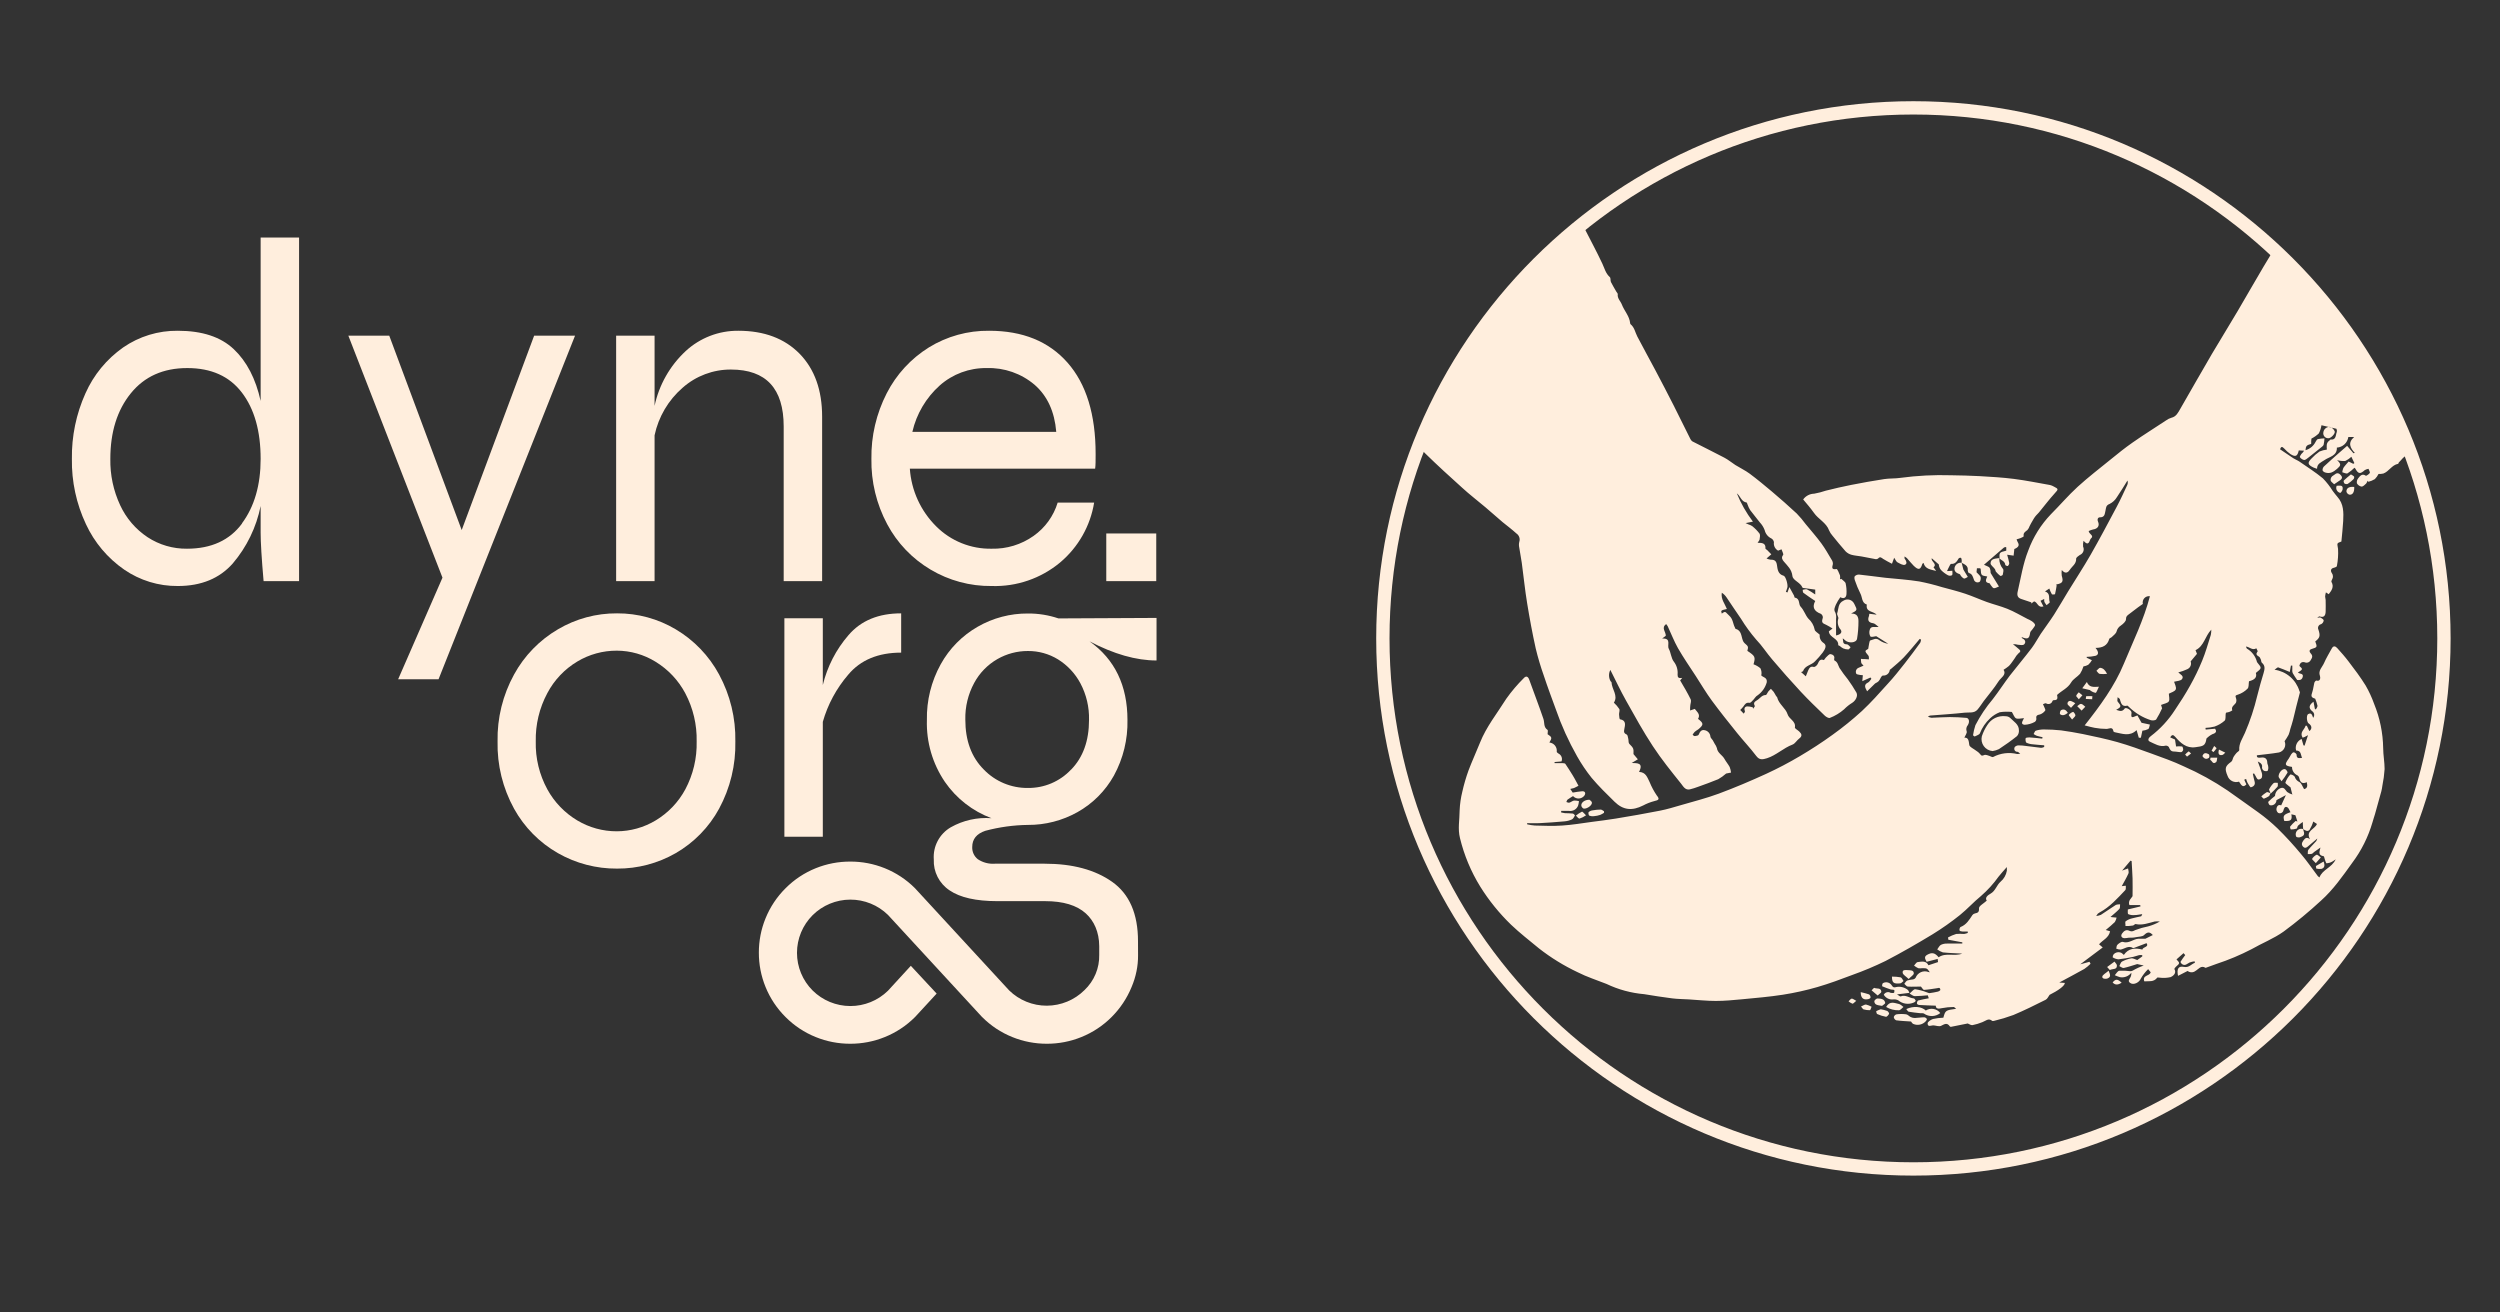 <svg width="800" height="420" viewBox="0 0 800 420" fill="none" xmlns="http://www.w3.org/2000/svg">
<rect x="0" y="0" width="800" height="420" fill="#333333" stroke="none"/>
<g clip-path="url(#clip0_302_249)">
<g clip-path="url(#clip1_302_249)">
<g clip-path="url(#clip2_302_249)">
<path d="M95.703 76V185.954H84.35C83.719 178.729 83.404 173.545 83.404 170.404V161.921C82.043 168.7 78.977 175.024 74.494 180.299C70.236 185.117 64.375 187.524 56.91 187.524C50.773 187.581 44.769 185.743 39.722 182.263C34.422 178.59 30.203 173.573 27.5 167.733C24.425 161.201 22.888 154.056 23.006 146.841C22.899 139.621 24.379 132.463 27.343 125.872C29.956 119.98 34.125 114.903 39.407 111.186C44.543 107.637 50.661 105.769 56.91 105.844C64.69 105.844 70.656 107.808 74.809 111.736C78.962 115.662 81.827 121.186 83.404 128.306V76H95.703ZM77.411 167.497C81.406 162.115 83.404 155.23 83.404 146.841C83.404 137.952 81.406 130.883 77.411 125.637C73.416 120.39 67.581 117.772 59.907 117.783C52.233 117.783 46.214 120.479 41.851 125.872C37.488 131.265 35.307 138.255 35.307 146.841C35.215 151.964 36.293 157.04 38.461 161.686C40.376 165.828 43.405 169.362 47.213 171.896C50.954 174.352 55.347 175.638 59.828 175.587C67.608 175.587 73.49 172.891 77.474 167.497H77.411Z" fill="#FFEEDD"/>
<path d="M184.012 107.416L140.331 217.37H127.4L141.592 184.855L111.473 107.416H124.562L147.742 169.618L170.924 107.416H184.012Z" fill="#FFEEDD"/>
<path d="M255.905 113.228C260.688 118.159 263.08 124.861 263.08 133.333V185.954H250.78V136.474C250.78 124.338 245.155 118.264 233.907 118.254C228.212 118.226 222.708 120.296 218.453 124.065C213.871 128.034 210.716 133.384 209.464 139.302V185.954H197.164V107.415H209.464V129.878C210.896 123.164 214.364 117.05 219.399 112.363C223.98 108.121 230.018 105.788 236.272 105.844C244.535 105.844 251.079 108.305 255.905 113.228Z" fill="#FFEEDD"/>
<path d="M350.128 160.822C348.913 168.299 345.054 175.096 339.247 179.985C333.119 185.098 325.316 187.782 317.328 187.525C310.446 187.605 303.678 185.783 297.773 182.263C291.899 178.777 287.099 173.75 283.896 167.733C280.464 161.308 278.728 154.119 278.85 146.841C278.738 139.559 280.417 132.361 283.739 125.872C286.812 119.849 291.472 114.771 297.221 111.186C303.018 107.609 309.72 105.756 316.539 105.844C327.262 105.844 335.62 109.248 341.612 116.054C347.605 122.861 350.601 132.6 350.601 145.271C350.601 147.376 350.601 148.946 350.443 149.984H291.15C291.623 156.951 294.621 163.509 299.586 168.44C301.907 170.761 304.675 172.591 307.724 173.818C310.773 175.047 314.039 175.648 317.328 175.587C322.121 175.701 326.823 174.268 330.731 171.503C334.429 168.9 337.149 165.141 338.458 160.822H350.128ZM300.706 123.359C296.323 127.29 293.266 132.474 291.954 138.203H338.001C337.465 131.71 335.152 126.683 331.062 123.123C326.808 119.511 321.354 117.607 315.766 117.783C310.221 117.692 304.845 119.682 300.706 123.359Z" fill="#FFEEDD"/>
<path d="M370.091 170.718H354.007V185.954H370.091V170.718Z" fill="#FFEEDD"/>
<path d="M178.54 273.007C172.64 269.642 167.784 264.724 164.505 258.791C160.877 252.205 159.055 244.782 159.223 237.271C159.071 229.787 160.892 222.394 164.505 215.831C167.783 209.836 172.634 204.842 178.54 201.38C184.264 197.995 190.807 196.23 197.464 196.274C204.068 196.242 210.557 198.007 216.229 201.38C222.084 204.855 226.881 209.849 230.106 215.831C233.665 222.412 235.458 229.797 235.31 237.271C235.473 244.772 233.68 252.187 230.106 258.791C226.882 264.711 222.08 269.63 216.229 273.007C210.524 276.282 204.048 277.99 197.464 277.954C190.828 278 184.298 276.293 178.54 273.007ZM209.763 262.561C213.79 260.156 217.087 256.709 219.304 252.587C221.808 247.874 223.056 242.601 222.931 237.271C223.052 231.917 221.804 226.619 219.304 221.878C217.096 217.708 213.8 214.207 209.763 211.747C206.044 209.451 201.759 208.227 197.385 208.212C192.942 208.195 188.579 209.39 184.769 211.668C180.688 214.099 177.36 217.606 175.149 221.8C172.602 226.554 171.326 231.883 171.444 237.271C171.313 242.611 172.591 247.892 175.149 252.587C177.404 256.707 180.726 260.151 184.769 262.561C188.582 264.831 192.943 266.026 197.385 266.016C201.748 265.996 206.025 264.803 209.763 262.561Z" fill="#FFEEDD"/>
<path d="M271.501 203.264C275.486 198.594 281.11 196.264 288.374 196.274V208.84C281.016 208.84 275.365 211.197 271.422 215.909C267.653 220.292 264.883 225.436 263.301 230.988V267.745H251.001V197.846H263.301V219.207C264.721 213.319 267.533 207.853 271.501 203.264Z" fill="#FFEEDD"/>
<path d="M351.755 302.79C351.728 298.192 350.063 294.65 347.463 292.295C344.572 289.678 340.235 288.368 334.453 288.368H319.157C312.313 288.368 307.219 287.206 303.86 284.913C302.234 283.837 300.914 282.36 300.03 280.626C299.146 278.892 298.727 276.96 298.814 275.017C298.664 272.967 299.095 270.917 300.057 269.098C301.018 267.28 302.473 265.765 304.254 264.729C308.207 262.499 312.735 261.487 317.264 261.822C311.219 259.559 306.018 255.502 302.362 250.199C298.405 244.367 296.391 237.443 296.606 230.408C296.483 224.182 298.006 218.034 301.021 212.579C303.783 207.569 307.875 203.412 312.849 200.562C317.736 197.748 323.289 196.283 328.933 196.321C332.258 196.296 335.563 196.827 338.71 197.893L370.091 197.735V211.354C363.563 211.354 356.415 209.312 348.645 205.228C356.73 210.977 360.778 219.354 360.788 230.36C360.929 236.578 359.435 242.725 356.452 248.188C353.724 253.09 349.684 257.142 344.782 259.89C339.944 262.598 334.482 264.005 328.933 263.974C324.325 264.033 319.743 264.667 315.293 265.859C312.502 266.802 311.114 268.53 311.114 271.043C311.08 271.794 311.227 272.543 311.542 273.226C311.858 273.909 312.333 274.507 312.928 274.97C314.534 276.028 316.448 276.526 318.368 276.384H334.295C343.221 276.384 350.422 278.321 355.9 282.195C361.376 286.07 364.17 292.401 364.16 301.198C364.16 301.198 364.169 304.884 364.178 305.615C364.219 309.125 363.485 312.607 362.112 315.842C360.636 319.443 358.454 322.717 355.695 325.47C352.938 328.23 349.65 330.404 346.028 331.863C342.523 333.283 338.773 334.009 334.989 334C331.205 334.008 327.456 333.282 323.95 331.863C320.331 330.408 317.047 328.233 314.3 325.47L314.11 325.282L284.149 292.767C280.927 289.617 276.588 287.86 272.073 287.878C267.559 287.896 263.233 289.686 260.037 292.861C256.834 296.06 255.035 300.391 255.035 304.909C255.035 309.426 256.834 313.759 260.037 316.957C263.236 320.13 267.562 321.918 272.077 321.933C276.591 321.947 280.929 320.188 284.149 317.035L291.465 309.056L299.728 317.947L292.884 325.376L292.79 325.47C290.033 328.23 286.745 330.404 283.124 331.863C279.618 333.282 275.869 334.008 272.085 334C268.301 334.008 264.552 333.282 261.046 331.863C257.426 330.408 254.142 328.233 251.395 325.47C248.625 322.726 246.443 319.45 244.977 315.842C243.551 312.351 242.823 308.615 242.833 304.846C242.823 301.077 243.551 297.342 244.977 293.851C246.443 290.242 248.625 286.967 251.395 284.222C254.142 281.46 257.426 279.285 261.046 277.828C264.553 276.415 268.302 275.694 272.085 275.708C275.868 275.694 279.617 276.415 283.124 277.828C286.745 279.289 290.033 281.463 292.79 284.222L292.963 284.41L322.926 316.925C326.142 320.077 330.477 321.836 334.989 321.821C339.501 321.807 343.825 320.019 347.021 316.847C348.562 315.391 349.779 313.63 350.594 311.676C351.409 309.723 351.804 307.621 351.752 305.506C351.752 304.842 351.742 303.309 351.755 302.79ZM342.732 246.304C346.569 242.377 348.488 237.062 348.488 230.36C348.587 226.289 347.637 222.26 345.728 218.657C344.056 215.518 341.581 212.873 338.553 210.992C335.661 209.222 332.327 208.297 328.933 208.322C325.502 208.311 322.129 209.206 319.157 210.914C316.023 212.717 313.456 215.356 311.745 218.532C309.784 222.146 308.805 226.207 308.906 230.313C308.906 237.004 310.878 242.319 314.82 246.256C316.644 248.147 318.837 249.645 321.264 250.658C323.691 251.671 326.301 252.178 328.933 252.147C331.509 252.176 334.063 251.671 336.433 250.666C338.803 249.659 340.937 248.174 342.7 246.304H342.732Z" fill="#FFEEDD"/>
</g>
</g>
<path fill-rule="evenodd" clip-rule="evenodd" d="M630.706 373.075C625.012 373.69 619.234 374.024 613.388 374.061L612.29 374.064C618.146 374.064 623.934 373.767 629.638 373.186L630.706 373.075ZM501.983 333.308L501.21 332.644L500.442 331.974C500.952 332.421 501.466 332.865 501.983 333.308ZM737.014 265.31C737.676 265.772 738.487 266.249 739.062 265.537C739.569 264.711 739.964 263.821 740.239 262.891L741.416 263.666C740.827 265.349 737.672 265.82 739.19 268.548C738.12 267.748 737.649 268.194 737.084 268.96C736.519 269.725 736.388 270.405 737.084 271.03C737.778 271.653 738.332 271.03 738.862 270.583C739.744 269.806 740.651 269.077 741.545 268.325C741.467 268.63 741.341 268.92 741.168 269.183C740.344 270.111 739.438 270.959 738.673 271.936C738.426 272.253 738.544 272.842 738.484 273.31C738.914 273.333 739.345 273.305 739.768 273.23C740.05 273.147 740.262 272.816 740.533 272.63C741.192 272.148 741.875 271.676 742.547 271.206C742.263 272.535 741.639 273.664 743.57 273.994C743.735 273.994 743.793 274.628 743.924 274.946C744.053 275.264 744.299 276.253 744.525 276.264C745.131 276.214 745.719 276.04 746.254 275.747C746.663 275.519 747.057 275.264 747.431 274.982C746.172 277.698 743.17 278.228 742.229 280.781C742.043 280.672 741.871 280.535 741.723 280.381C739.932 278.028 738.261 275.547 736.354 273.323C734 270.476 731.456 267.689 728.808 265.09C726.878 263.233 724.816 261.515 722.64 259.95C719.426 257.598 716.083 255.316 712.823 252.965C708.39 249.964 703.695 247.373 698.792 245.224C695.472 243.65 691.987 242.426 688.525 241.167C685.066 239.908 681.275 238.52 677.567 237.474C673.858 236.427 670.21 235.673 666.514 234.897C664.16 234.415 661.888 234.05 659.546 233.722C657.723 233.529 655.892 233.431 654.059 233.428C653.177 233.421 652.3 233.552 651.458 233.816C651.141 233.91 650.986 234.522 650.763 234.885C651.079 235.112 651.418 235.303 651.776 235.45C652.377 235.651 652.953 235.756 653.612 235.896L653.518 236.356C652.141 236.216 650.775 236.051 649.386 235.967C648.963 235.967 648.21 236.05 648.21 236.239C648.091 236.684 648.21 237.485 648.433 237.65C649.078 237.96 649.778 238.14 650.492 238.178C651.669 238.333 652.93 238.39 654.143 238.496V239.026C653.845 239.177 653.521 239.273 653.189 239.307C651.624 239.144 650.069 238.908 648.48 238.732C647.601 238.586 646.711 238.516 645.82 238.52C645.383 238.52 644.642 238.921 644.642 239.25C644.579 239.402 644.557 239.57 644.577 239.735C644.596 239.898 644.659 240.056 644.757 240.189C644.855 240.322 644.985 240.429 645.137 240.496C645.289 240.565 645.454 240.592 645.62 240.578C645.843 240.578 646.055 240.896 646.478 241.226C646.151 241.272 645.82 241.292 645.491 241.284C642.898 240.652 640.162 240.991 637.803 242.238C637.543 242.39 637.004 242.001 636.626 241.896C636.248 241.789 635.449 241.413 634.967 241.602C634.296 241.907 634.024 241.919 633.624 241.284C633.269 240.862 632.842 240.503 632.366 240.226C631.599 239.615 630.27 239.05 630.176 238.403C629.976 237.051 629.941 235.979 628.597 236.05C628.868 235.379 629.516 234.58 629.34 234.039C629.215 233.711 629.182 233.356 629.243 233.011C629.302 232.664 629.455 232.342 629.681 232.074C630.364 231.051 630.117 229.84 629.28 229.722C627.502 229.569 625.75 229.464 623.925 229.464C622.099 229.464 620.006 229.628 618.04 229.688C617.653 229.613 617.278 229.495 616.921 229.335C617.345 229.1 617.462 228.994 617.579 228.982C621.3 228.676 625.019 228.464 628.726 228.052C630.092 227.9 631.706 228.323 632.789 227.088C633.542 226.229 634.131 225.241 634.814 224.323C636.379 222.242 638.121 220.255 639.521 218.044C640.24 216.867 642.182 215.962 641.134 214.339C641.737 213.963 642.314 213.55 642.864 213.102C643.259 212.688 643.618 212.239 643.936 211.762C644.207 211.397 644.454 211.034 644.713 210.657C645.022 210.078 645.42 209.551 645.891 209.092C646.444 208.669 646.762 208.363 646.15 207.812C645.538 207.258 644.831 206.705 644.159 206.152C644.689 206.103 645.22 206.159 645.725 206.318C646.397 206.387 647.338 206.563 647.703 206.211C648.304 205.646 648.21 204.787 647.245 204.341C647.127 204.341 647.067 204.107 646.867 203.836C648.892 204.682 649.375 204.387 649.635 202.541C649.635 202.082 650.198 201.696 650.47 201.258C650.741 200.824 651.282 200.307 651.212 199.919C651.141 199.53 650.552 199.025 650.117 198.742C649.69 198.471 649.241 198.239 648.774 198.048C646.633 196.954 644.548 195.696 642.336 194.814C640.122 193.931 637.944 193.414 635.78 192.637C633.613 191.862 631.187 190.756 628.846 189.981C626.503 189.204 623.877 188.532 621.371 187.863C618.998 187.135 616.59 186.534 614.154 186.063C610.623 185.498 606.927 185.252 603.313 184.887C600.5 184.558 597.709 184.159 594.896 183.863C594.648 183.852 594.398 183.892 594.165 183.981C593.934 184.071 593.721 184.206 593.543 184.382C593.332 184.616 593.413 185.252 593.543 185.64C594.034 187.109 594.629 188.545 595.321 189.932C595.98 191.108 595.696 192.931 597.38 193.462C596.968 195.955 599.416 195.496 600.534 196.696L598.181 196.402C598.178 196.632 598.147 196.861 598.086 197.085C597.569 198.413 597.827 199.213 599.416 199.436C599.959 199.507 600.429 200.071 601.171 200.612C599.922 200.79 598.641 200.176 598.299 201.589C598.195 201.931 598.162 202.291 598.199 202.646C598.239 203.002 598.348 203.346 598.522 203.658C598.793 203.965 599.817 203.658 600.393 203.576L604.243 206.011C603.198 205.858 602.204 205.454 601.347 204.835C600.311 203.976 599.369 204.74 598.499 204.94C598.158 205.011 598.098 206.434 597.827 207.634C596.65 208.304 596.65 208.317 597.898 209.822C598.121 210.092 598.003 210.633 598.052 210.998L596.686 210.903C596.285 210.903 595.873 210.903 595.508 210.833C595.491 211.262 595.524 211.692 595.602 212.114C595.684 212.385 595.991 212.597 596.333 213.009L594.744 213.692C594.567 213.761 594.406 213.866 594.273 214.001C594.14 214.136 594.036 214.295 593.965 214.473C593.895 214.649 593.863 214.838 593.87 215.025C593.875 215.215 593.921 215.401 594.002 215.573C594.096 215.832 594.838 215.891 595.297 215.996C595.565 216.039 595.838 216.063 596.109 216.067L595.933 217.973L598.557 216.796L598.841 217.219C598.499 217.62 598.228 218.173 597.792 218.396C596.451 219.031 596.686 219.867 597.475 221.219L600.041 218.702C601.217 218.078 601.217 218.078 601.948 216.679C602.066 216.468 602.336 216.173 602.536 216.173C603.051 216.222 603.565 216.073 603.972 215.754C604.378 215.431 604.643 214.968 604.714 214.456C604.714 214.28 605.02 214.15 605.184 213.997C606.538 212.82 607.987 211.646 609.234 210.339C611.001 208.458 612.624 206.423 614.308 204.458L614.731 204.669C614.705 205.02 614.617 205.362 614.473 205.682C612.859 207.893 611.246 210.103 609.551 212.245C607.857 214.385 606.021 216.736 604.043 218.855C601.372 221.818 598.711 224.829 595.802 227.535C592.818 230.259 589.672 232.805 586.385 235.157C583.031 237.59 579.523 239.861 575.956 241.967C572.459 244.041 568.856 245.933 565.162 247.635C560.17 249.917 555.109 252.07 549.978 253.976C546.044 255.434 541.96 256.456 537.935 257.634C535.709 258.281 533.496 258.961 531.225 259.41C526.516 260.339 521.808 261.161 517.016 261.949C514.509 262.372 511.967 262.655 509.448 262.997C506.269 263.42 503.091 263.973 499.901 264.173C496.993 264.384 494.015 264.244 491.154 264.173C490.326 264.107 489.503 263.977 488.695 263.784V263.409C490.012 263.409 491.332 263.478 492.638 263.409C495.31 263.267 497.97 263.078 500.642 262.832C501.456 262.766 502.253 262.558 502.997 262.22C503.433 262.02 503.715 261.421 503.985 260.949C503.985 260.878 503.562 260.373 503.304 260.339C502.467 260.232 501.595 260.268 500.749 260.21C500.351 260.158 499.958 260.085 499.572 259.987V259.481H502.031C502.653 259.589 503.294 259.473 503.839 259.153C504.384 258.835 504.799 258.334 505.01 257.739C505.138 257.29 505.225 256.829 505.269 256.363C504.755 256.226 504.224 256.163 503.691 256.175C503.162 256.268 502.703 256.704 502.185 256.857C501.902 256.928 501.548 256.728 501.23 256.645C501.361 256.376 501.431 256.022 501.644 255.856C502.185 255.445 502.821 255.116 503.373 254.751C503.607 255.01 503.896 255.213 504.217 255.346C504.539 255.481 504.885 255.541 505.233 255.524C505.581 255.507 505.922 255.413 506.229 255.248C506.537 255.085 506.804 254.855 507.011 254.575C507.517 253.811 507.234 253.165 506.328 253.199C505.301 253.291 504.279 253.436 503.268 253.634L502.491 252.459C502.889 252.39 503.282 252.296 503.667 252.177C504.163 251.965 504.633 251.694 505.115 251.445L504.35 250.022C503.974 249.33 503.597 248.624 503.173 247.954C502.443 246.778 501.702 245.601 500.901 244.423C500.783 244.26 500.395 244.237 500.124 244.212C499.854 244.189 499.265 244.212 498.829 244.212H497.465V243.848L499.677 243.661C499.866 243.209 499.879 242.704 499.712 242.247C499.548 241.786 499.215 241.405 498.782 241.179C498.535 241.013 498.135 240.744 498.159 240.544C498.201 240.195 498.173 239.842 498.078 239.505C497.981 239.167 497.82 238.853 497.601 238.579C497.381 238.305 497.11 238.077 496.801 237.91C496.492 237.742 496.154 237.639 495.805 237.602C496.711 236.109 496.652 235.885 495.228 234.945C495.228 234.451 495.404 233.71 495.228 233.58C493.873 232.698 494.298 231.229 493.897 230.052C492.462 225.83 490.849 221.667 489.342 217.468C488.966 216.455 488.354 216.185 487.624 216.985C485.569 219.02 483.695 221.226 482.021 223.584C479.112 228.228 475.616 232.557 473.58 237.697C472.403 240.66 471.037 243.579 469.931 246.529C469.13 248.74 468.47 250.999 467.953 253.293C467.458 255.274 467.166 257.3 467.082 259.339C467.082 262.291 466.435 265.219 467.2 268.22C468.531 273.69 470.716 278.917 473.674 283.709C476.458 288.169 479.78 292.273 483.563 295.93C486.376 298.611 489.447 300.986 492.462 303.48C496.286 306.47 500.431 309.026 504.822 311.102C507.777 312.619 510.977 313.619 514.074 314.854C517.87 316.666 521.96 317.779 526.151 318.136C529.129 318.618 532.037 319.1 535.086 319.476C536.84 319.701 538.616 319.7 540.394 319.806C543.291 319.982 546.175 320.3 549.057 320.3C551.943 320.3 554.649 320.029 557.44 319.77C561.83 319.347 566.234 318.983 570.589 318.3C574.285 317.718 577.94 316.905 581.536 315.865C585.338 314.759 589.057 313.384 592.766 311.973C596.377 310.685 599.915 309.197 603.361 307.514C608.482 304.857 613.496 301.963 618.44 298.964C621.47 297.098 624.384 295.049 627.162 292.824C629.516 290.931 631.588 288.614 633.955 286.685C636.055 284.858 637.932 282.79 639.545 280.521C640.288 279.557 641.146 278.664 642.195 277.453C642.215 277.845 642.215 278.235 642.195 278.627C641.961 280.007 641.242 281.258 640.169 282.157C638.909 283.263 638.568 285.097 636.931 286.002C636.237 286.392 635.048 287.18 635.754 288.213C634.801 289.097 633.235 289.907 633.283 290.636C633.354 291.931 632.907 292.096 631.965 292.307C631.645 292.377 631.361 292.561 631.165 292.824C630.164 294.353 629.235 295.918 627.397 296.635C627.15 296.729 626.974 297.353 627.032 297.682C627.091 298.011 627.62 298.036 627.963 298.081C628.536 298.112 629.108 298.112 629.681 298.081V298.552C629.3 298.696 628.905 298.802 628.504 298.869C627.661 298.798 626.815 298.798 625.973 298.869C625.07 299.149 624.198 299.521 623.372 299.975L623.465 300.715L627.94 301.54V301.941H623.089C622.398 301.915 621.713 302.057 621.087 302.351C620.581 302.634 620.299 303.315 619.911 303.809C620.451 304.23 621.06 304.553 621.713 304.762C623.761 304.986 625.833 305.032 627.903 305.151C625.455 306.139 622.677 304.727 620.358 306.326C619.181 304.869 618.191 304.68 616.674 305.55C615.709 306.114 615.932 306.726 616.522 307.774L620.052 306.857L620.17 307.868L617.109 308.879C616.367 307.362 614.943 307.703 613.672 307.868C613.248 307.868 612.895 308.596 612.496 308.985C612.903 309.315 613.349 309.596 613.825 309.82C614.241 309.891 614.667 309.891 615.083 309.82C616.638 309.82 616.638 309.82 617.545 311.136L617.121 311.043C616.73 310.891 616.313 310.816 615.894 310.825C615.474 310.835 615.06 310.928 614.676 311.1C614.294 311.27 613.947 311.516 613.66 311.821C613.372 312.126 613.148 312.485 613.001 312.879C612.918 313.009 612.81 313.122 612.682 313.211C612.554 313.299 612.411 313.363 612.259 313.396C611.615 313.462 610.978 313.58 610.352 313.748C609.94 313.913 609.694 314.442 609.376 314.819C609.74 315.124 610.093 315.678 610.47 315.7C611.918 315.807 613.376 315.7 614.697 315.7C615.072 316.112 615.403 316.784 615.697 316.758C617.061 316.689 618.416 316.43 619.769 316.241C620.063 316.241 620.392 316.052 620.641 316.148C620.74 316.231 620.816 316.339 620.858 316.46C620.901 316.584 620.912 316.714 620.887 316.842C620.698 317.082 620.432 317.247 620.134 317.312C619.245 317.524 618.345 317.688 617.439 317.806C617.156 317.806 616.862 317.617 616.556 317.535C615.364 317.071 614.125 316.743 612.859 316.559C612.296 316.559 611.684 317.453 611.07 317.935C611.624 318.229 612.165 318.746 612.719 318.77C614.085 318.77 615.461 318.606 616.898 318.501L617.205 319.452C616.026 319.675 614.92 319.852 613.814 320.158C613.602 320.217 613.402 320.77 613.413 321.075C613.425 321.38 613.86 321.569 614.119 321.593C615.861 321.7 617.65 321.747 619.451 321.818C619.451 322.792 620.218 322.911 621.429 322.606C622.659 322.364 623.907 322.242 625.161 322.241C625.384 322.241 625.62 322.569 625.962 322.817C622.595 323.263 622.5 323.334 621.876 325.663C620.763 325.696 619.656 325.835 618.569 326.075C617.873 326.286 616.827 327.004 616.838 327.462C616.838 328.827 618.015 328.063 618.768 328.121C619.523 328.179 620.475 328.568 621.124 328.274C622.183 327.767 623.031 327.097 623.925 328.416C623.968 328.47 624.025 328.514 624.087 328.544C624.151 328.575 624.221 328.591 624.289 328.591C626.055 328.25 627.82 327.885 629.681 327.51C630.058 327.651 630.682 328.121 631.211 328.039C632.291 327.824 633.349 327.505 634.367 327.086C635.391 326.722 636.308 325.652 637.509 326.685C637.614 326.781 637.887 326.685 638.062 326.685C640.169 326.181 642.245 325.554 644.277 324.805C647.81 323.323 651.212 321.629 654.613 319.923C655.167 319.652 655.461 318.888 655.873 318.347C658.463 317.052 660.699 315.536 660.759 314.536L658.968 314.407C661.839 312.853 664.43 311.501 666.974 310.067C667.69 309.577 668.359 309.022 668.975 308.409L668.644 307.774L665.666 308.585L672.87 303.186L671.694 302.175C672.87 300.81 674.837 300.104 675.224 298.011L673.836 297.6C674.942 296.658 675.896 295.918 676.744 295.059C677.016 294.622 677.208 294.14 677.309 293.636L675.907 293.507L675.354 293.425C676.403 292.496 677.379 291.742 678.204 290.848C678.485 290.554 678.355 289.885 678.426 289.391C677.985 289.358 677.542 289.41 677.12 289.543C675.483 290.578 673.907 291.707 672.282 292.753C671.799 292.946 671.292 293.073 670.775 293.131C670.926 292.864 671.099 292.613 671.294 292.377C671.464 292.225 671.653 292.094 671.858 291.988C675.166 290.237 677.59 287.461 680.098 284.827C680.358 284.555 680.217 283.909 680.263 283.427L679.085 283.556H678.967C679.662 282.275 680.463 280.933 681.098 279.522C681.298 279.076 681.041 278.44 680.992 277.899L679.063 278.604L681.758 275.416L682.123 275.547C682.218 277.393 682.358 279.252 682.418 281.109C682.476 282.968 682.418 284.638 682.418 286.779C682.123 287.391 680.863 288.191 681.404 289.625H684.866L684.971 290.048L680.911 291.025C680.911 291.496 680.792 292.401 681.063 292.542C681.708 292.804 682.408 292.902 683.1 292.824C683.842 292.824 684.571 292.648 685.525 292.519C685.289 292.989 685.254 293.202 685.171 293.213C684.183 293.459 683.171 293.612 682.194 293.893C681.472 294.061 680.794 294.376 680.203 294.823C679.946 295.048 680.203 295.812 680.146 296.33C680.911 296.33 681.687 296.33 682.499 296.175C682.819 296.175 683.147 295.647 683.394 295.694C685.549 296.175 687.49 295.376 689.491 294.882C690.044 294.812 690.6 294.812 691.153 294.882C689.974 295.566 688.712 296.092 687.397 296.447C685.999 296.719 684.629 297.113 683.3 297.624C682.606 297.976 682.124 298.212 681.441 297.869C680.345 297.317 679.639 297.94 679.085 298.693C678.533 299.446 678.851 300.164 679.817 300.222C680.278 300.205 680.738 300.154 681.193 300.069C681.981 300.069 682.793 300.069 683.547 299.893C684.3 299.717 685.607 299.764 686.113 299.21C687.29 298.036 688.02 298.258 688.903 299.21L686.549 300.387H684.348C682.63 300.469 681.241 302.046 679.297 301.409C678.885 301.269 678.121 301.821 677.661 302.234C677.202 302.646 677.344 303.115 677.19 303.562C677.637 303.755 678.117 303.86 678.604 303.869C679.922 303.62 681.097 302.446 682.57 303.375C682.652 303.375 682.841 303.375 682.97 303.304L686.878 301.81C687.82 303.128 685.607 302.986 685.583 303.869C683.23 303.257 681.123 303.409 679.628 305.574C679.395 305.332 679.139 305.114 678.862 304.927C678.445 304.719 677.971 304.656 677.513 304.745C677.055 304.834 676.64 305.072 676.332 305.421C676.142 305.692 676.047 306.019 676.061 306.351C676.613 306.706 677.242 306.923 677.898 306.986C679.501 306.8 681.097 306.533 682.677 306.185C683.3 306.068 683.854 305.775 684.513 305.645C684.849 305.598 685.189 305.598 685.525 305.645V306.044L683.925 307.22C683.193 306.997 682.57 306.574 682.029 306.668C680.984 306.855 679.974 307.203 679.038 307.703C678.615 307.926 678.462 308.656 678.191 309.161C678.662 309.373 679.192 309.831 679.605 309.751C681.017 309.442 682.393 308.961 683.912 308.502L685.995 308.974C684.768 309.397 683.585 309.941 682.465 310.597C682.232 310.727 681.967 310.794 681.698 310.784C680.529 310.624 679.347 310.577 678.168 310.642C677.627 310.713 677.202 311.561 676.732 312.067C677.248 312.305 677.778 312.51 678.321 312.679C679.01 312.819 679.724 312.762 680.38 312.511C681.038 312.263 681.609 311.829 682.029 311.267C682.076 311.828 681.949 312.392 681.664 312.879C681.346 313.443 680.84 313.972 681.664 314.547C682.759 315.347 684.584 314.373 685.054 313.161C685.691 312.042 686.484 311.02 687.408 310.125L688.22 311.125C687.857 312.443 685.478 311.961 686.173 314.03C687.632 313.924 689.197 314.336 690.315 312.853C690.398 312.725 690.833 312.853 691.104 312.853C692.284 313.004 693.48 312.94 694.636 312.667C695.248 312.396 696.625 311.49 695.813 310.114C695.742 309.996 696.073 309.55 696.296 309.361C697.591 308.257 697.614 308.186 696.473 307.009L698.732 305.009L699.275 305.633C698.731 306.317 698.228 307.031 697.768 307.774C697.697 307.903 698.061 308.397 698.321 308.562C699.275 309.161 699.921 308.362 700.675 307.997C701.193 307.811 701.729 307.684 702.275 307.621L702.369 308.091C701.193 308.502 700.522 309.736 698.838 309.408C697.155 309.079 696.485 309.914 696.967 312.278L700.039 310.702C700.397 310.983 700.838 311.136 701.293 311.136C701.747 311.136 702.19 310.983 702.547 310.702C703.501 310.174 704.312 308.774 705.76 309.702C705.76 309.702 705.936 309.702 706.031 309.631L709.267 308.455C713.124 307.192 716.872 305.618 720.474 303.751C723.876 301.799 727.608 300.352 730.773 298.092C734.925 295.024 738.907 291.729 742.699 288.225C746.643 284.697 749.657 280.358 752.728 276.087C755.642 272.197 757.83 267.815 759.19 263.149C759.426 262.256 759.744 261.384 760.003 260.504C760.686 258.068 761.367 255.644 762.028 253.21C762.172 252.625 762.285 252.032 762.357 251.434C762.718 249.677 762.958 247.897 763.074 246.106C763.074 243.884 762.628 241.649 762.617 239.426C762.544 234.559 761.562 229.748 759.72 225.241C758.993 223.203 758.084 221.235 757.001 219.36C755.341 216.691 753.471 214.186 751.538 211.668C750.421 210.186 749.185 208.798 747.938 207.411C747.349 206.752 746.689 206.529 746.16 207.518C745.324 209.057 744.394 210.562 743.675 212.221C743.11 213.503 741.746 214.574 742.38 216.29C742.498 216.608 742.723 218.219 741.203 217.773C741.063 217.773 740.651 218.207 740.58 218.501C740.333 219.43 740.273 220.43 739.968 221.336C739.45 222.841 739.545 223.16 740.862 223.584C741.175 224.321 741.423 225.084 741.604 225.864C741.604 226.24 741.263 226.676 741.063 227.041L740.756 226.83C740.615 226.111 740.485 225.407 740.321 224.546C738.815 225.641 738.732 226.594 739.85 227.547C740.026 227.655 740.177 227.801 740.29 227.971C740.405 228.145 740.483 228.339 740.517 228.542C740.55 228.747 740.54 228.955 740.485 229.154C740.432 229.354 740.336 229.539 740.202 229.699C739.886 228.9 739.732 227.9 738.59 228.522C737.978 228.889 738.155 231.1 738.755 231.487C739.839 232.193 739.932 233.24 738.991 233.945L738.179 232.228H737.79C737.483 233.474 735.765 234.299 736.837 236.062L737.52 235.815C737.743 235.71 737.943 235.591 738.566 235.25C738.109 236.65 737.79 237.602 737.46 238.616L737.097 238.496L736.519 236.462C735.826 236.761 735.263 237.301 734.94 237.982C734.616 238.664 734.548 239.441 734.752 240.166C736.459 240.166 736.188 241.613 736.671 242.519C735.789 242.59 734.881 242.873 734.907 241.495C734.907 241.238 734.365 240.79 734.035 240.744C733.706 240.696 733.375 241.121 733.163 241.413C732.952 241.707 732.693 242.332 732.399 242.744C730.974 244.719 731.093 245.037 733.446 245.412C733.436 245.987 733.598 246.552 733.91 247.032C734.223 247.515 734.671 247.892 735.201 248.117C735.333 248.199 735.447 248.304 735.537 248.429C735.628 248.556 735.695 248.696 735.731 248.848C736.013 250.2 736.577 251.035 738.166 250.305C738.403 251.376 738.473 252.246 737.308 252.516C736.788 251.682 736.472 250.612 735.789 250.245C735.434 250.084 735.117 249.844 734.862 249.55C734.606 249.253 734.416 248.905 734.306 248.529C734.132 248.326 733.92 248.159 733.682 248.037C733.443 247.917 733.185 247.844 732.918 247.823C732.215 248.568 731.674 249.45 731.327 250.412C731.233 250.728 732.328 251.376 732.974 251.965L733.47 253.987L733.599 254.246C732.976 254.081 732.391 253.801 731.868 253.422C731.282 252.811 730.986 251.812 729.856 252.177C729.332 252.364 728.876 252.703 728.545 253.151C728.217 253.599 728.03 254.136 728.009 254.693C727.25 255.274 726.53 255.903 725.853 256.576C725.735 256.704 726.066 257.55 726.336 257.656C726.586 257.725 726.847 257.736 727.101 257.688C727.354 257.638 727.594 257.531 727.8 257.377C728.006 257.22 728.173 257.019 728.29 256.789C728.405 256.557 728.464 256.303 728.467 256.045L731.482 254.433L729.974 257.727C729.162 257.351 728.561 257.881 728.454 258.903C728.446 259.142 728.494 259.377 728.598 259.593C728.7 259.809 728.852 259.997 729.044 260.139C729.203 260.214 729.378 260.251 729.552 260.249C729.728 260.249 729.901 260.21 730.059 260.131C730.217 260.055 730.356 259.944 730.465 259.808C730.576 259.669 730.653 259.51 730.692 259.339C730.881 258.667 731.116 257.903 731.951 258.327C732.411 258.562 732.599 259.315 732.952 259.903C730.704 260.704 730.504 261.02 730.962 262.703C733.105 262.821 733.541 262.432 733.246 260.573L734.529 260.878L735.177 262.903C734.941 262.832 734.647 262.666 734.565 262.737C733.943 263.268 733.371 263.855 732.858 264.489C732.729 264.654 732.989 265.42 733.069 265.42C733.693 265.435 734.313 265.347 734.907 265.161C735.141 265.066 735.141 264.455 735.377 264.208C735.854 263.779 736.362 263.386 736.896 263.033C736.896 264.1 736.977 264.711 737.014 265.31ZM611.553 326.91C611.669 327.05 611.918 327.545 612.283 327.674C612.945 327.951 613.676 328.02 614.379 327.87C615.082 327.722 615.722 327.361 616.215 326.839C616.415 326.64 616.674 326.217 616.593 326.062C616.5 325.922 616.378 325.799 616.238 325.708C616.096 325.618 615.935 325.558 615.766 325.534C614.766 325.534 613.765 325.734 612.766 325.757C612.314 325.764 611.867 325.667 611.458 325.474C610.93 325.229 610.505 324.663 609.977 324.581C608.956 324.446 607.923 324.446 606.904 324.581C606.691 324.638 606.496 324.749 606.339 324.905C606.183 325.058 606.069 325.251 606.009 325.463C606.036 325.686 606.121 325.899 606.255 326.079C606.39 326.261 606.569 326.406 606.775 326.498C608.27 326.711 609.777 326.756 611.553 326.886V326.91ZM601.84 322.958C601.343 323.128 600.855 323.333 600.382 323.569C600.382 323.569 600.476 324.392 600.689 324.486C601.597 324.898 602.554 325.199 603.536 325.38C603.818 325.38 604.325 324.817 604.501 324.416C604.585 324.216 604.196 323.64 603.891 323.499C603.223 323.259 602.539 323.077 601.84 322.958ZM616.262 323.381C614.943 322.075 612.33 321.829 610.011 322.9C610.293 323.216 610.505 323.686 610.789 323.746C611.965 323.969 613.202 324.074 614.414 324.216C614.837 324.274 615.354 324.145 615.672 324.345C616.442 324.888 617.366 325.165 618.308 325.136C619.249 325.106 620.154 324.77 620.887 324.181C620.364 323.488 619.597 323.019 618.742 322.866C617.886 322.714 617.006 322.888 616.273 323.357L616.262 323.381ZM603.561 322.228C604.792 322.965 606.21 323.334 607.644 323.286C608.128 323.286 608.611 322.606 609.105 322.228C608.611 321.887 608.162 321.369 607.621 321.264C606.268 320.994 604.737 320.169 603.561 322.228ZM595.52 322.086C595.967 322.594 596.109 322.934 596.333 322.992C596.989 323.187 597.673 323.277 598.357 323.263C598.57 323.263 598.735 322.546 598.911 322.157C598.348 321.845 597.746 321.609 597.12 321.451C596.674 321.417 596.191 321.805 595.52 322.086ZM602.241 321.887C602.512 321.64 603.324 321.206 603.266 320.912C603.03 319.57 601.783 319.57 600.771 319.512C600.441 319.512 599.758 320.112 599.781 320.418C599.852 321.663 600.971 321.663 602.241 321.875V321.887ZM602.819 318.336C603.127 318.85 603.578 319.263 604.116 319.527C604.656 319.791 605.261 319.892 605.855 319.817C606.398 319.754 606.947 319.852 607.432 320.1C608.117 320.673 608.949 321.044 609.833 321.169C610.718 321.295 611.62 321.167 612.436 320.805C612.695 320.723 613.084 320.324 613.035 320.206C612.919 319.912 612.612 319.5 612.365 319.489C610.964 319.382 609.751 318.195 608.222 318.853C608.021 318.935 607.61 318.535 607.044 318.207L611.023 317.712C610.776 317.278 610.705 316.913 610.482 316.758C609.975 316.346 609.382 316.052 608.747 315.896C608.112 315.739 607.449 315.724 606.809 315.854C606.08 316.065 605.774 315.983 605.362 315.335C605.081 314.87 604.626 314.532 604.098 314.395C603.57 314.258 603.009 314.334 602.536 314.607C602.324 314.701 602.218 315.573 602.278 315.595C603.184 315.996 604.102 316.324 605.031 316.63C605.385 316.736 605.82 316.63 606.103 316.807C606.386 316.984 606.103 317.407 606.103 317.712C605.741 317.783 605.37 317.783 605.008 317.712C604.826 317.599 604.625 317.524 604.413 317.494C604.203 317.461 603.987 317.474 603.781 317.532C603.575 317.589 603.384 317.687 603.218 317.82C603.053 317.955 602.917 318.123 602.819 318.312V318.336ZM594 320.268C593.305 319.898 592.854 319.512 592.531 319.558C592.2 319.605 591.87 320.124 591.542 320.429C591.914 320.756 592.34 321.015 592.8 321.194C593.055 321.194 593.41 320.73 594 320.268ZM594 320.268L594.037 320.288V320.24L594 320.268ZM595.765 317.561L595.427 317.49C595.433 319.294 596.21 320.004 597.603 319.759C597.958 319.759 598.534 319.476 598.57 319.253C598.587 319.053 598.553 318.851 598.471 318.668C598.388 318.485 598.26 318.326 598.098 318.207C597.333 317.95 596.554 317.732 595.765 317.561ZM600.853 318.559C601.428 317.995 602.029 317.664 602.029 317.383C601.935 315.936 600.534 316.513 599.747 316.112C599.628 316.112 599.193 316.63 598.911 316.913L600.853 318.559ZM678.926 314.483C678.385 314.806 677.881 315.023 677.404 315.039C676.926 315.053 676.474 314.867 676.037 314.384C676.994 313.215 677.64 313.22 678.926 314.483ZM605.431 312.525C605.431 314.513 605.974 314.878 608.044 314.678C608.422 314.678 608.763 314.184 609.128 313.924C608.822 313.514 608.587 312.842 608.199 312.748C607.286 312.583 606.36 312.504 605.431 312.514V312.525ZM678.926 314.483L678.956 314.466V314.513L678.926 314.483ZM610.763 313.278C611.518 312.49 612.425 311.984 612.412 311.467C612.412 310.372 611.235 310.502 610.494 310.442C609.751 310.385 608.693 310.256 608.856 311.314C608.952 311.936 609.917 312.43 610.763 313.266V313.278ZM674.742 310.642C673.907 311.396 672.789 311.925 672.729 312.561C672.67 313.195 673.718 313.396 674.507 313.066C675.578 312.561 675.26 311.854 674.742 310.597V310.642ZM675.142 310.408C676.132 309.902 677.427 310.408 677.415 308.95C677.415 308.538 676.909 308.126 676.637 307.714L674.283 309.442L675.142 310.408ZM474.451 303.373L473.856 302.543C474.746 303.792 475.65 305.029 476.572 306.253C475.854 305.3 475.146 304.34 474.451 303.373ZM467.828 293.467C469.483 296.141 471.21 298.765 473.008 301.338C471.212 298.765 469.483 296.141 467.828 293.467ZM465.536 289.655C466.139 290.687 466.751 291.712 467.375 292.729C466.748 291.708 466.136 290.684 465.536 289.655ZM741.085 277.133L741.192 277.947C741.744 278.075 742.314 278.106 742.875 278.039C743.853 277.734 744.053 276.958 743.546 275.688L741.085 277.133ZM741.051 276.216L742.663 274.381C742.204 274.064 741.616 273.417 741.297 273.522C740.691 273.819 740.187 274.29 739.85 274.875C739.79 274.946 740.473 275.558 741.051 276.193V276.216ZM455.518 269.518C455.996 270.664 456.488 271.807 456.992 272.943C456.488 271.807 455.996 270.665 455.518 269.518ZM452.911 262.871C453.68 264.959 454.49 267.031 455.337 269.083C454.488 267.03 453.68 264.959 452.911 262.871ZM736.975 265.302C736.56 265.165 736.111 265.185 735.711 265.356C735.296 265.533 734.962 265.857 734.776 266.266C734.677 266.494 734.627 266.742 734.627 266.989C734.627 267.239 734.677 267.484 734.776 267.714C734.87 267.924 735.576 268.054 735.954 267.937C737.453 267.42 737.589 267.045 736.975 265.302ZM736.975 265.302L737.014 265.314V265.31L736.966 265.278L736.975 265.302ZM507.535 260.9C506.9 260.305 506.384 259.622 506.199 259.75C505.516 260.09 504.875 260.508 504.292 260.998C504.668 261.338 505.093 261.985 505.469 261.938C506.205 261.695 506.902 261.344 507.535 260.9ZM513.285 260.103V259.609C512.944 259.421 512.59 259.068 512.237 259.068C511.365 259.068 510.493 259.15 509.635 259.315C509.165 259.37 508.722 259.568 508.364 259.879C508.2 260.068 508.364 260.878 508.529 260.974C509.016 261.177 509.549 261.245 510.071 261.172C510.753 261.12 511.425 260.981 512.072 260.762C512.495 260.577 512.9 260.357 513.285 260.103ZM507.535 260.9L507.564 260.927V260.878L507.535 260.9ZM506.31 71.69L506.882 72.787C508.847 76.656 510.93 80.477 512.766 84.406C513.449 85.9 513.826 87.488 515.121 88.664C515.499 88.97 515.263 89.77 515.499 90.253C516.027 91.299 516.627 92.287 517.205 93.299C517.357 93.568 517.677 93.862 517.677 94.109C517.499 95.521 518.583 96.333 519.017 97.509C519.795 99.508 521.419 101.143 521.643 103.39C521.644 103.53 521.7 103.666 521.796 103.767C523.043 104.778 523.243 106.341 523.926 107.659C525.811 111.306 527.776 114.786 529.741 118.516C531.708 122.244 533.662 125.973 535.569 129.736C537.358 133.277 539.099 136.888 540.89 140.416C541.029 140.755 541.267 141.046 541.573 141.251C544.973 143.004 548.411 144.673 551.778 146.449C553.025 147.095 554.132 148.049 555.31 148.801C556.839 149.755 558.5 150.532 559.936 151.601C562.384 153.426 564.738 155.388 567.091 157.365C569.752 159.6 572.389 161.951 574.931 164.304C575.972 165.373 576.935 166.512 577.817 167.715C579.499 169.761 581.264 171.749 582.831 173.878C584.043 175.525 585.032 177.3 586.08 179.054C586.386 179.463 586.545 179.964 586.527 180.477C586.256 181.57 586.01 182.381 587.704 182.087C587.963 182.053 588.505 183.382 588.797 184.122C588.87 184.539 588.87 184.965 588.797 185.381L589.211 185.228C589.635 185.664 590.318 186.063 590.575 186.546C590.851 187.72 590.949 188.928 590.871 190.133C590.776 191.357 589.929 191.686 588.905 191.108C588.366 191.849 587.893 192.637 587.491 193.462C587.199 194.261 586.645 195.073 587.339 196.072C587.572 196.727 587.642 197.43 587.539 198.119V203.341C589.012 203.059 589.587 202.329 589.012 201.495C588.587 201.023 588.298 200.449 588.164 199.83C588.034 199.212 588.065 198.567 588.258 197.965C588.411 197.484 587.74 196.731 587.904 196.249C588.374 194.826 588.116 193.025 589.952 192.192C590.235 192.014 590.55 191.899 590.879 191.855C591.21 191.808 591.545 191.832 591.863 191.926C592.183 192.02 592.478 192.18 592.732 192.396C592.984 192.612 593.188 192.879 593.332 193.18L593.461 193.426C594.389 195.273 594.389 195.273 592.355 196.331C594.402 196.284 594.708 197.542 594.708 198.813C594.712 200.679 594.563 202.545 594.26 204.387C594.026 205.787 591.471 205.964 590.293 204.787C590.128 204.58 589.919 204.412 589.681 204.293C589.907 205.081 589.458 206.187 591.013 206.187C591.365 206.164 591.788 206.775 592.188 207.106C591.954 207.352 591.718 207.823 591.471 207.823C590.896 207.822 590.328 207.704 589.799 207.481C589.41 207.266 589.045 207.006 588.717 206.705C588.563 206.599 588.234 206.529 588.234 206.458C588.386 204.201 585.409 204.13 585.232 202.024L586.409 201.13C585.764 200.695 585.093 200.303 584.397 199.953C582.984 199.39 582.866 199.071 583.313 197.602C583.316 197.367 583.26 197.136 583.147 196.93C583.037 196.726 582.875 196.551 582.679 196.425C580.464 195.614 579.829 194.236 580.877 192.319C579.606 191.449 578.264 190.614 577.087 189.698C576.864 189.543 576.933 189.075 576.864 188.745C577.334 188.686 577.875 188.439 578.24 188.603C579.15 189.095 580.032 189.64 580.877 190.238V188.674L577.016 188.146C576.933 188.133 576.78 188.086 576.78 188.015C576.133 186.357 573.743 185.769 573.578 184.335C573.331 182.182 572.036 181.111 570.86 179.724C570.423 179.218 569.87 178.489 570.6 177.583C570.812 177.324 570.293 176.465 570.082 175.783L568.987 176.207C568.513 175.945 568.132 175.544 567.894 175.058C567.655 174.571 567.573 174.024 567.658 173.489C567.615 173.247 567.522 173.019 567.385 172.816C567.248 172.613 567.067 172.441 566.857 172.314C566.313 172.062 565.838 171.691 565.461 171.225C565.085 170.76 564.822 170.216 564.69 169.632C564.341 168.705 563.807 167.857 563.125 167.139C562.137 165.821 561.042 164.575 560.065 163.245C559.712 162.677 559.422 162.069 559.206 161.433C559.1 161.221 559.041 160.811 558.924 160.811C557.168 160.54 556.957 158.739 555.78 157.87C557.096 161.101 558.828 164.145 560.936 166.927L558.581 167.386L559.536 167.82C559.953 167.941 560.349 168.123 560.713 168.361C561.593 169.064 562.384 169.873 563.066 170.772C563.326 171.208 563.149 172.008 563.066 172.631C563.032 172.936 562.726 173.208 562.431 173.689C563.913 173.689 565.079 173.808 564.939 175.525C564.927 175.677 565.339 175.854 565.514 176.042C565.962 176.476 566.386 176.937 566.82 177.382L565.291 178.713C565.69 178.902 566.113 179.034 566.552 179.099C567.81 179.076 568.435 179.419 568.635 180.887C568.811 182.158 568.964 183.77 570.754 184.23C571.459 184.416 572.26 187.298 571.929 188.109C571.766 188.532 571.635 188.968 571.483 189.403L571.989 189.58L572.601 187.875C573.119 188.815 573.625 189.698 574.096 190.603C574.203 190.803 574.214 191.226 574.319 191.226C576.086 191.52 575.462 193.343 576.192 194.12C577.321 195.308 577.721 196.896 578.676 197.965C579.719 198.888 580.431 200.128 580.701 201.495C580.759 202.012 581.607 202.435 582.312 203.106C582.241 203.638 582.329 204.178 582.565 204.661C582.804 205.142 583.177 205.542 583.643 205.812C584.749 206.646 583.891 207.917 583.278 208.798C582.511 209.801 581.678 210.752 580.783 211.646C579.677 212.857 577.628 212.915 576.98 214.738C576.909 214.914 576.509 214.985 576.344 215.068L577.863 216.42C578.111 215.774 578.322 215.186 578.593 214.596C578.946 213.857 579.264 213.091 580.441 213.421C580.746 213.503 581.406 212.962 581.618 212.55C582.065 211.715 582.265 210.728 583.607 211.222C583.714 211.257 584.019 210.646 584.29 210.397C584.76 209.986 585.314 209.246 585.75 209.317C586.362 209.398 587.257 209.81 586.927 210.903C586.89 211.045 586.974 211.386 587.079 211.386C588.105 211.88 588.174 212.915 588.634 213.739C589.462 215.008 590.358 216.234 591.318 217.408C592.302 218.763 593.215 220.168 594.049 221.618C594.638 222.7 593.777 224.23 592.707 224.9C591.757 225.485 590.882 226.184 590.107 226.983C588.765 228.152 587.233 229.08 585.573 229.722C585.209 229.9 584.349 229.417 583.925 229.005C581.313 226.489 578.7 223.984 576.226 221.324C573.095 217.962 570.071 214.525 567.08 210.998C565.314 208.94 563.844 206.586 561.959 204.646C560.17 202.569 558.553 200.351 557.122 198.014C555.544 195.766 554.049 193.448 552.497 191.179C552.1 190.577 551.584 190.064 550.977 189.674C550.635 191.743 551.954 193.203 552.602 194.873C550.635 195.331 550.635 195.331 550.977 196.354C552.259 195.391 552.037 195.825 553.332 196.99C554.627 198.154 554.509 199.613 555.192 200.848C555.25 200.976 555.287 201.213 555.368 201.213C557.335 201.752 557.157 203.587 557.722 204.987C557.83 205.291 558.008 205.565 558.241 205.787C559.499 206.893 559.499 206.881 559.158 208.28C561.643 209.929 561.806 210.223 561.125 212.574C561.928 212.864 562.672 213.294 563.326 213.845C563.686 214.552 563.787 215.365 563.607 216.138C564.196 216.796 565.539 216.762 565.373 218.301C564.905 220.019 563.847 221.519 562.384 222.536C561.854 222.795 561.488 223.513 561.1 223.9C560.713 224.289 560.182 224.971 559.829 224.9C558.735 224.712 558.37 225.383 557.887 226.077C557.577 226.475 557.239 226.847 556.874 227.195L557.992 228.369C558.1 228.169 558.441 227.818 558.37 227.618C558.074 226.817 558.205 226.171 559.064 226.04C559.687 226.047 560.308 226.151 560.9 226.347L560.983 226.805C561.171 226.5 561.619 226.053 561.536 225.9C560.865 224.677 561.772 224.441 562.549 223.877C563.326 223.312 563.878 222.406 565.057 222.406C565.314 222.395 565.573 221.63 565.833 221.313C566.092 220.995 566.408 220.725 566.692 220.418C567.005 220.726 567.299 221.054 567.576 221.395C567.87 221.818 568.092 222.301 568.364 222.747C568.457 222.9 568.704 223.018 568.704 223.183C569.236 225.347 571.412 226.605 572.013 228.535C572.519 230.194 574.731 230.722 574.367 232.794C574.308 233.122 575.273 233.616 575.732 234.062C576.568 234.827 576.816 235.544 575.732 236.345C574.957 236.922 574.426 237.967 573.591 238.273C570.671 239.367 568.435 241.673 565.433 242.637C564.007 243.06 563.043 243.296 561.984 241.884C560.077 239.355 557.887 237.062 555.899 234.591C553.143 231.169 550.401 227.734 547.799 224.207C545.939 221.678 544.337 218.95 542.63 216.313C540.712 213.362 538.7 210.468 536.958 207.422C535.674 205.152 534.757 202.718 533.65 200.365C533.515 200.131 533.358 199.911 533.179 199.708C531.472 200.93 533.121 202.176 533.05 203.458L531.873 204.341C534.968 204.152 533.391 206.458 534.003 207.574C534.708 208.892 534.757 210.646 535.651 211.762C536.543 212.916 536.963 214.368 536.828 215.82C536.804 216.796 537.135 217.125 538.311 216.937L537.641 217.725C538.816 219.725 539.995 221.689 541.03 223.806C541.254 224.265 540.995 225.04 540.912 225.572C540.83 226.1 540.83 226.629 540.83 227.358L542.337 226.841C543.042 227.817 544.244 228.606 543.373 230.04C545.209 231.463 545.221 231.91 543.48 233.369C543.068 233.674 542.63 233.874 542.301 234.191C542.053 234.478 541.827 234.784 541.631 235.11C541.889 235.262 541.96 235.58 542.408 235.544C542.855 235.51 543.48 235.357 543.585 235.085C543.95 234.168 544.457 233.404 545.492 233.663C545.977 233.751 546.42 233.998 546.753 234.363C547.085 234.729 547.287 235.193 547.328 235.685C547.363 236.133 547.833 236.486 548.07 236.862C548.305 237.238 548.505 237.639 548.717 238.038C549.015 238.441 549.246 238.89 549.4 239.367C549.611 240.979 551.142 241.591 551.825 242.837C552.319 243.743 553.013 244.531 553.496 245.437C553.716 246.011 553.861 246.612 553.932 247.224L552.366 247.529C551.594 248.219 550.747 248.827 549.847 249.341C547.728 250.234 545.55 250.988 543.384 251.776C542.521 252.108 541.635 252.384 540.735 252.6C539.276 252.916 538.629 251.634 537.97 250.799C534.815 246.86 531.672 242.978 528.929 238.802C525.833 234.099 523.103 229.134 520.348 224.218C518.546 221.008 516.981 217.668 515.31 214.373C515.017 214.941 514.874 215.572 514.891 216.208C514.906 216.847 515.084 217.469 515.403 218.02C515.487 218.125 515.686 218.219 515.686 218.325C515.757 220.56 517.922 222.618 516.439 224.853C517.099 225.452 517.681 226.132 518.171 226.877C518.405 227.324 518.064 228.112 518.1 228.64C518.134 229.17 518.218 230.169 518.405 230.169C520.464 230.51 520.03 232.051 519.795 233.228C519.607 234.168 519.595 234.627 520.548 235.05C520.853 235.191 520.924 235.922 521.054 236.45C521.184 236.98 521.065 237.697 521.372 238.015C522.714 239.391 522.797 239.496 522.714 241.308L524.115 242.978L522.137 244.155C523.761 244.225 526.069 243.978 524.491 247.012C526.705 247.094 527.14 248.823 527.881 250.271C528.49 251.77 529.255 253.2 530.166 254.54C531.154 255.762 530.836 256.022 529.342 256.363C528.112 256.682 526.927 257.147 525.811 257.75C522.29 259.527 519.429 259.268 516.676 256.576C514.144 254.105 511.602 251.611 509.319 248.906C507.591 246.745 506.04 244.448 504.68 242.038C501.95 237.225 499.664 232.173 497.852 226.946C496.557 223.395 495.215 219.842 494.038 216.256C493.018 213.394 492.151 210.481 491.437 207.529C490.377 202.752 489.483 197.931 488.695 193.096C487.987 188.826 487.564 184.487 486.976 180.158C486.752 178.513 486.398 176.888 486.164 175.242C486.022 174.643 486.022 174.018 486.164 173.419C486.332 172.929 486.333 172.397 486.167 171.905C486.001 171.414 485.677 170.991 485.245 170.703C483.844 169.432 482.29 168.256 480.831 167.08C478.983 165.515 477.181 163.881 475.322 162.316C472.839 160.21 470.202 158.211 467.848 156.036C463.891 152.483 459.961 148.896 456.158 145.178C455.413 144.448 454.679 143.706 453.951 142.956L453.726 143.542C464.627 115.135 482.948 90.393 506.31 71.69ZM508.589 255.915C507.058 255.915 505.916 256.857 506.021 257.787C506.021 258.151 506.517 258.738 506.811 258.761C507.988 258.856 509.6 257.587 509.401 256.762C509.295 256.339 508.729 256.033 508.589 255.904V255.915ZM726.153 254.716L726.525 253.811C726.124 253.693 725.619 253.364 725.348 253.504C724.726 253.886 724.145 254.331 723.617 254.833C723.899 255.093 724.266 255.633 724.466 255.576C725.059 255.355 725.626 255.066 726.153 254.716ZM726.153 254.716L726.147 254.728L726.207 254.682L726.153 254.716ZM726.607 253.952C727.38 253.262 728.109 252.526 728.797 251.752C729.008 251.471 728.866 250.928 728.892 250.505C728.42 250.505 727.808 250.376 727.537 250.612C726.973 251.167 726.503 251.81 726.147 252.516C725.984 252.74 726.361 253.21 726.607 253.939V253.952ZM721.159 74.055C744.77 93.818 762.936 119.878 773.062 149.644C772.571 148.197 772.06 146.762 771.53 145.334C771.16 145.549 770.729 145.705 770.197 145.768C769.278 145.884 768.49 147.179 767.654 147.956C767.524 148.072 767.502 148.426 767.382 148.426C765.37 148.801 764.476 150.872 762.674 151.531C762.168 151.643 761.65 151.69 761.133 151.672C760.828 152.278 760.43 152.833 759.956 153.318C759.311 153.705 758.614 153.995 757.884 154.177L757.648 153.823C757.526 154.155 757.36 154.468 757.154 154.753C756.718 155.154 756.177 155.717 755.73 155.717C755.415 155.668 755.114 155.548 754.851 155.367C754.588 155.186 754.37 154.948 754.21 154.671C754.155 154.384 754.164 154.089 754.236 153.805C754.31 153.522 754.446 153.259 754.635 153.036C755.2 152.318 755.883 151.412 757.059 152.226C757.237 152.342 758.154 151.661 758.32 151.367C758.485 151.071 758.073 150.483 757.919 150.015C757.506 150.081 757.107 150.221 756.742 150.425C755.223 151.777 754.671 151.695 753.671 149.907C753.613 149.81 753.53 149.731 753.434 149.673C752.759 150.354 752.008 150.959 751.197 151.472C750.797 151.672 750.091 151.249 749.526 151.119C749.577 150.642 749.695 150.174 749.879 149.732C750.385 148.978 751.045 148.309 751.564 147.685L753.059 148.426L753.4 148.19L752.433 146.155C751.848 146.717 751.17 147.178 750.432 147.52C749.568 147.565 748.702 147.473 747.867 147.25C749.303 148.566 749.056 148.99 747.867 150.026C746.677 151.06 745.594 151.683 744.065 151.2C743.724 151.095 743.217 150.755 743.217 150.472C743.196 150.04 743.349 149.617 743.641 149.295C745.242 147.79 746.9 146.344 748.55 144.873C749.374 144.133 750.22 143.416 751.081 142.673L753.093 145.026L753.553 144.944C752.069 143.368 751.197 141.686 753.329 139.839H751.468C751.338 140.741 750.902 141.57 750.233 142.189C749.566 142.808 748.705 143.177 747.795 143.238C747.924 145.91 745.348 146.155 743.805 147.25C742.699 148.014 741.452 148.355 741.452 150.015C740.945 149.826 740.591 149.744 740.273 149.59C738.484 148.72 738.295 148.109 739.661 146.743C740.436 145.898 741.3 145.141 742.24 144.485C742.991 144.169 743.783 143.963 744.594 143.873C744.559 142.945 744.265 141.733 745.442 140.957C745.56 140.887 745.642 140.663 745.723 140.663C747.632 140.874 747.36 139.24 747.784 138.216C747.856 137.875 747.811 137.517 747.654 137.205L746.074 136.833C745.919 136.739 745.754 136.662 745.583 136.606C745.446 136.596 745.308 136.6 745.174 136.62L746.074 136.833C746.226 136.924 746.368 137.03 746.497 137.151C746.76 137.398 746.966 137.696 747.101 138.029C747.372 138.768 745.794 140.357 745.017 140.239C744.796 140.239 744.576 140.193 744.374 140.102C744.171 140.011 743.991 139.877 743.843 139.713C743.694 139.547 743.583 139.352 743.518 139.142C743.45 138.93 743.428 138.707 743.453 138.487L743.464 138.463C743.48 138.202 743.549 137.946 743.664 137.712C743.779 137.478 743.941 137.266 744.137 137.094C744.334 136.922 744.563 136.79 744.81 136.706C744.929 136.665 745.05 136.637 745.174 136.62L743.017 136.112C742.923 136.052 742.745 136.112 742.863 136.112C742.727 137.015 742.44 137.889 742.017 138.699C741.32 139.363 740.526 139.919 739.661 140.345C739.579 140.768 739.579 141.415 739.579 142.05C738.072 142.473 737.895 142.685 737.754 144.062C738.461 143.865 739.119 143.52 739.68 143.05C740.242 142.578 740.696 141.995 741.016 141.333C741.203 141.028 741.428 140.58 741.723 140.511C742.417 140.377 743.122 140.299 743.829 140.274C743.799 140.964 743.708 141.648 743.558 142.321C743.453 142.685 743.017 142.956 742.699 143.227C741.345 144.321 739.991 145.415 738.615 146.485C738.226 146.79 737.731 147.202 737.331 147.202C736.783 147.077 736.3 146.76 735.965 146.309C735.86 146.191 736.188 145.579 736.425 145.285C736.774 144.982 737.072 144.626 737.308 144.227L735.613 144.133C735.177 146.026 734.576 146.333 732.94 145.309C732.2 144.781 731.522 144.174 730.915 143.498C730.244 142.815 729.95 142.874 729.609 143.768C731.056 144.744 732.469 145.721 733.906 146.661C734.518 147.05 735.235 147.308 735.836 147.72C738.366 149.472 740.98 151.131 743.335 153.083C744.515 154.299 745.561 155.641 746.454 157.082C746.949 157.728 747.431 158.388 747.972 158.999C750.009 161.246 749.962 163.999 749.82 166.749C749.702 168.926 749.445 171.103 749.245 173.289C747.619 173.854 747.913 173.842 748.173 175.643C748.281 177.489 748.154 179.343 747.795 181.158C747.772 181.358 747.242 181.605 746.924 181.664C745.783 181.864 745.723 182.688 746.172 183.358C746.391 183.65 746.517 184 746.538 184.365C746.557 184.731 746.466 185.092 746.277 185.404C746.16 185.652 745.972 186.016 746.065 186.192C747.018 187.852 746.017 189.051 745.193 190.144L744.288 189.557C744.165 189.983 744.083 190.419 744.04 190.862C744.029 191.226 744.205 191.591 744.205 191.969C744.205 193.237 744.265 194.59 744.205 195.79C744.147 196.99 743.653 197.731 742.251 197.248C742.122 197.201 741.898 197.437 741.497 197.671C742.086 197.671 742.309 197.46 742.676 197.671C743.041 197.884 743.582 198.271 743.582 198.553C743.552 198.8 743.464 199.035 743.325 199.239C743.184 199.444 742.998 199.613 742.781 199.73C742.589 199.764 742.407 199.844 742.253 199.962C742.096 200.078 741.971 200.233 741.886 200.409C741.801 200.584 741.76 200.775 741.763 200.971C741.767 201.166 741.818 201.358 741.909 201.529C742.534 203.458 742.38 204.081 740.885 205.258C741.557 207.093 741.545 207.117 739.709 207.681C738.732 207.986 739.073 208.681 739.438 209.092C740.179 209.881 739.932 210.468 739.438 211.21C739.273 211.56 738.978 211.833 738.615 211.968C738.251 212.101 737.849 212.087 737.496 211.928C736.614 211.68 735.965 212.114 735.802 213.102C736.955 214.15 736.955 214.15 735.33 215.22C735.86 215.714 737.26 215.397 736.848 216.702C736.507 217.773 735.601 217.644 735.082 217.584C734.507 216.702 734.012 216.056 733.646 215.35C733.522 214.971 733.487 214.569 733.541 214.173V212.997H733.094C732.963 213.75 732.834 214.491 732.729 215.032C731.456 214.514 730.21 213.962 729.032 213.563C728.808 213.48 728.361 213.986 727.854 214.314C729.681 214.571 731.397 215.34 732.801 216.533C734.206 217.726 735.242 219.295 735.789 221.055C735.847 221.231 735.976 221.418 735.976 221.573C735.601 223.089 735.164 224.701 734.8 226.124C734.436 227.547 734.14 228.982 733.764 230.394C733.517 231.369 733.187 232.334 732.893 233.299C732.768 233.925 732.588 234.539 732.351 235.134C731.968 235.842 731.539 236.525 731.067 237.179C731.219 237.532 731.293 237.914 731.282 238.298C731.269 238.681 731.177 239.057 731.005 239.401C730.833 239.745 730.589 240.047 730.289 240.287C729.99 240.527 729.64 240.697 729.267 240.79C726.914 241.19 724.559 241.402 722.205 241.696C722.076 242.577 722.864 242.506 723.487 242.425C724.841 242.249 725.535 242.789 725.535 244.155C725.561 244.531 725.83 244.918 725.83 245.329C725.91 245.777 725.847 246.238 725.653 246.649C725.501 246.823 724.807 246.812 724.477 246.649C724.297 246.543 724.145 246.396 724.034 246.22C723.925 246.044 723.858 245.843 723.841 245.636C723.994 244.73 723.665 244.237 722.488 243.672C723.005 245.106 723.44 246.166 723.759 247.272C723.928 247.799 723.928 248.367 723.759 248.894C723.626 249.08 723.45 249.227 723.242 249.322C723.036 249.418 722.807 249.457 722.581 249.435C722.205 249.283 721.922 248.517 721.758 248.259C721.593 248 721.438 247.742 721.286 247.484L720.91 247.635C721.098 248.448 721.227 249.283 721.475 250.082C721.78 251.177 721.098 251.717 720.298 251.939C720.086 251.999 719.531 251.059 719.226 250.528C719.027 250.122 718.871 249.697 718.756 249.26L718.155 249.506L718.838 250.999C717.944 251.917 717.472 251.788 716.484 250.129C715.76 250.359 714.973 250.298 714.293 249.961C713.611 249.622 713.089 249.033 712.835 248.317C711.809 245.883 712.035 245.166 714.012 243.743C714.411 243.461 714.448 242.718 714.73 242.225C715 241.785 715.308 241.368 715.649 240.979C715.943 240.638 716.566 240.332 716.566 240.038C716.389 237.91 717.626 236.297 718.391 234.499C720.048 230.651 721.367 226.668 722.334 222.595C722.911 220.173 723.653 217.737 724.346 215.384C724.689 214.185 724.971 213.033 723.794 212.069C723.571 211.88 723.617 211.397 723.465 211.056C723.311 210.715 723.159 210.281 722.875 210.128C722.099 209.669 721.781 209.317 722.428 208.492C722.546 208.351 722.181 207.823 722.028 207.458C720.757 208.223 719.886 207.035 718.708 206.881C718.825 207.129 718.874 207.492 719.063 207.587C719.844 208.049 720.525 208.661 721.069 209.388C721.612 210.113 722.006 210.941 722.228 211.822C722.26 211.904 722.307 211.981 722.37 212.045C723.817 213.786 723.817 213.786 721.876 215.339C722.276 216.736 721.569 217.513 719.675 218.007C719.531 218.902 719.662 219.924 719.226 220.36C718.375 221.226 717.332 221.881 716.177 222.266C715.354 222.513 715.237 222.595 715.505 223.361C715.696 223.843 715.696 224.382 715.505 224.866C715.037 225.652 713.894 226.064 714.33 227.324C713.759 227.723 713.093 227.966 712.399 228.028C712.34 228.146 712.222 228.252 712.222 228.382C712.117 229.146 712.305 230.228 711.869 230.628C710.935 231.453 709.847 232.089 708.667 232.498C707.714 232.748 706.734 232.89 705.749 232.921L705.82 233.462L708.833 233.191C709.29 233.874 709.361 234.522 707.995 234.922C707.278 235.281 706.626 235.759 706.065 236.332C705.749 238.756 704.89 238.779 702.534 239.108C699.616 239.52 697.78 237.744 696.084 235.804C695.435 235.074 695.023 234.992 694.471 235.967L696.002 236.65C696.12 237.438 696.247 238.249 696.343 238.873C696.984 238.793 697.632 238.793 698.274 238.873C698.485 238.932 698.65 239.696 698.615 239.967C698.581 240.237 698.203 240.685 697.969 240.685C697.179 240.707 696.402 240.484 695.613 240.484C694.612 240.473 694.355 239.801 694.024 239.05C693.909 238.904 693.762 238.789 693.595 238.712C693.426 238.634 693.243 238.596 693.06 238.601C691.116 239.121 689.539 238.026 687.95 237.321C687.044 236.91 687.632 236.016 688.22 235.591C691.295 233.255 693.931 230.398 696.013 227.146C697.709 224.63 699.356 222.066 700.827 219.407C702.281 216.823 703.573 214.152 704.701 211.408C705.796 208.763 706.572 205.953 707.456 203.175C707.566 202.619 707.622 202.051 707.62 201.483C705.583 203.587 705.337 206.728 702.569 208.057C702.747 208.503 702.912 208.916 703.029 209.234L701.004 211.657C701.178 212.124 701.165 212.638 700.972 213.095C700.782 213.554 700.422 213.922 699.968 214.126C699.031 214.567 698.052 214.916 697.048 215.173C697.673 215.796 699.004 216.326 698.226 217.337C697.768 217.913 696.554 217.913 695.706 218.161C695.895 218.866 696.531 219.936 696.236 220.619C695.942 221.302 694.729 221.596 694.035 221.983C694.035 222.713 694.366 223.806 694.035 224.406C693.706 225.006 692.588 225.136 691.539 225.583L691.87 226.663C691.326 227.882 690.701 229.06 689.998 230.194C689.762 230.534 688.832 230.617 688.314 230.475C685.657 229.627 683.237 228.163 681.252 226.206C681.086 226.053 680.875 225.806 680.745 225.806C678.862 226.289 678.722 224.853 678.321 223.677C678.273 223.561 678.11 223.49 677.638 223.101C677.638 223.758 677.45 224.278 677.638 224.49C678.896 225.971 678.874 226.218 677.167 227.146C678.121 227.406 679.027 227.97 679.898 226.735C680.298 226.171 682.241 227.311 682.087 228.157C681.711 230.368 682.877 229.241 683.972 228.934L685.289 231.287L687.962 231.864C687.808 232.356 687.784 233.039 687.443 233.299C686.853 233.586 686.214 233.765 685.561 233.827C685.443 234.344 685.267 235.216 685.078 236.085H684.417C684.195 235.333 683.983 234.58 683.712 233.64C681.464 235.815 679.109 234.745 676.755 234.322C676.589 234.299 676.308 234.145 676.308 234.028C676.003 232.38 674.966 233.251 674.071 233.251C672.8 233.245 671.531 233.127 670.281 232.899C669.327 232.745 668.41 232.451 667.091 232.122C672 225.912 676.673 219.561 679.616 212.434C682.559 205.305 686.006 198.366 687.973 190.791C687.647 190.74 687.31 190.773 686.998 190.882C686.685 190.992 686.405 191.178 686.181 191.422C685.958 191.668 685.798 191.963 685.717 192.284C685.636 192.603 685.634 192.94 685.712 193.262C685.149 193.648 684.666 193.968 684.217 194.307C683.219 195.049 682.241 195.803 681.264 196.554C680.745 196.978 680.311 197.179 680.311 198.154C680.358 198.802 679.391 199.671 678.685 200.165C677.986 200.595 677.486 201.284 677.298 202.082C677.109 202.776 676.308 203.306 675.743 203.881C675.531 204.105 675.037 204.201 674.966 204.435C674.377 206.599 672.8 207.329 670.563 207.329C671.646 208.587 671.623 209.54 670.563 209.858C669.62 210.067 668.657 210.18 667.691 210.197C667.774 210.363 667.774 210.491 667.774 210.491L669.41 211.257C669.096 211.807 668.698 212.307 668.232 212.739C667.755 212.996 667.237 213.171 666.703 213.256C666.447 214.085 666.084 214.876 665.62 215.609C664.748 216.608 663.406 217.279 662.771 218.372C661.676 220.255 659.758 220.984 658.262 222.384C658.38 223.148 658.674 224.136 657.202 224.041C657.117 224.051 657.037 224.082 656.965 224.129C656.894 224.176 656.834 224.238 656.79 224.312C656.735 224.518 656.629 224.707 656.485 224.863C656.341 225.021 656.161 225.14 655.961 225.215C655.76 225.289 655.546 225.313 655.334 225.288C655.121 225.261 654.918 225.185 654.742 225.066C654.507 224.958 654.083 225.229 653.754 225.336C653.883 225.606 653.977 225.759 654.13 226.171C654.284 226.583 654.626 227.183 654.484 227.347C654.072 227.933 653.487 228.377 652.811 228.617C651.953 228.805 651.458 228.934 651.635 229.981C651.645 230.185 651.603 230.387 651.513 230.567C651.422 230.747 651.285 230.904 651.117 231.017C650.119 231.565 649.007 231.879 647.868 231.933C646.397 231.768 647.279 230.688 647.679 229.806C646.738 229.874 645.714 230.134 645.149 229.874C644.584 229.617 644.314 228.663 643.796 227.829C642.506 227.689 641.204 227.716 639.922 227.912C638.783 228.352 637.738 229.012 636.849 229.851C635.4 231.195 634.273 232.846 633.554 234.685C633.306 235.168 632.46 235.357 631.883 235.685L631.365 235.31C631.52 234.207 631.777 233.12 632.129 232.062C633.665 229.083 635.533 226.286 637.698 223.724C639.616 221.242 641.276 218.655 643.148 216.185C645.502 213.173 647.939 210.292 650.211 207.292C651.258 205.893 652.059 204.317 653.024 202.859C654.426 200.777 655.944 198.79 657.297 196.684C658.839 194.273 660.252 191.78 661.747 189.332C664.147 185.404 666.69 181.559 668.975 177.571C671.869 172.502 674.601 167.35 677.344 162.187C678.556 159.905 679.628 157.554 680.723 155.201C680.92 154.748 680.944 154.236 680.792 153.765C679.686 155.517 678.615 157.353 677.438 159.047C676.882 159.994 676.065 160.763 675.082 161.258C673.836 161.693 673.942 162.61 673.753 163.421C673.495 164.469 673.564 165.55 671.951 165.55C671.376 165.538 671.023 166.139 671.376 166.938C671.951 168.243 671.257 169.22 669.821 169.42C669.32 169.535 668.834 169.71 668.374 169.937C668.515 170.997 670.257 171.349 669.08 172.348C668.55 172.843 668.562 175.113 666.726 173.054C666.575 173.662 666.527 174.29 666.585 174.913C666.704 175.154 666.773 175.42 666.785 175.688C666.797 175.96 666.753 176.229 666.655 176.481C666.558 176.733 666.41 176.962 666.219 177.154C666.028 177.345 665.8 177.495 665.548 177.594C665.101 177.899 664.371 178.393 664.371 178.771C664.455 180.43 663.1 181.182 662.371 182.298C661.828 183.122 661.004 183.863 659.758 182.405C659.682 183.014 659.682 183.632 659.758 184.241C660.333 186.098 660.04 186.639 658.133 187.004C658.003 187.027 657.909 187.158 658.133 187.332C657.969 188.275 657.839 189.227 657.602 190.157C657.579 190.215 656.719 190.32 656.602 190.157C656.266 189.579 655.989 188.968 655.779 188.332L654.4 189.251C656.296 189.874 655.449 191.531 655.919 192.708C655.978 192.862 655.272 193.332 654.907 193.648C654.651 193.33 654.417 192.992 654.213 192.637C654.142 192.318 654.116 191.989 654.143 191.662L652.964 192.25C653.294 192.885 653.576 193.426 653.906 194.06C652.081 194.625 652.081 192.697 650.904 192.437L650.022 193.132V192.755C648.952 192.403 648.01 192.05 646.833 191.686C645.654 191.32 645.383 190.509 645.654 189.332C646.678 184.921 647.35 180.441 649.034 176.194C650.623 171.854 653.095 167.89 656.296 164.55C659.18 161.67 661.839 158.54 664.841 155.788C668.21 152.718 671.835 149.931 675.366 147.061C677.721 145.144 679.991 143.309 682.429 141.615C685.925 139.157 689.575 136.911 693.105 134.558C693.622 134.17 694.204 133.875 694.825 133.689C696.448 133.323 697.037 131.935 697.731 130.76C701.111 124.913 704.418 119.045 707.832 113.223C710.551 108.625 713.282 104.237 716.072 99.508C718.862 94.781 721.58 89.97 724.371 85.266C725.45 83.43 726.559 81.609 727.671 79.794C725.551 77.828 723.379 75.915 721.159 74.055ZM730.092 250.011C730.799 249.135 731.441 248.208 732.01 247.235C732.117 247.035 731.587 246.224 731.222 246.129C730.374 245.895 729.115 247.306 729.149 248.483C729.16 248.848 729.609 249.223 730.092 250V250.011ZM707.36 242.461L707.255 243.167C707.903 243.412 708.055 244.766 709.15 243.884C709.456 243.65 709.397 242.955 709.516 242.461H707.36ZM704.77 241.931C705.313 242.837 706.054 243.107 706.878 242.484C706.956 242.313 706.998 242.13 706.998 241.943C706.998 241.757 706.956 241.572 706.878 241.402C706.172 241.027 705.313 240.578 704.796 241.884L704.77 241.931ZM699.238 241.461L699.85 242.119L701.134 241.12C700.862 240.885 700.451 240.402 700.357 240.449C699.948 240.746 699.575 241.084 699.238 241.461ZM710.068 239.861C709.679 241.238 710.068 241.767 711.023 241.613C711.412 241.613 711.74 241.121 712.092 240.849L710.068 239.861ZM707.703 240.226L708.315 240.66C708.684 240.276 709.019 239.858 709.316 239.415C709.316 239.415 708.809 238.955 708.538 238.708L707.703 240.226ZM637.569 240.355C638.29 240.249 638.993 240.036 639.651 239.72C641.641 238.415 643.595 237.038 645.454 235.544C645.674 235.289 645.84 234.99 645.944 234.669C646.048 234.349 646.085 234.011 646.055 233.674C646.055 231.757 644.359 230.888 643.219 229.699C642.824 229.373 642.329 229.195 641.817 229.194C640.667 229.051 639.501 229.242 638.456 229.745C637.413 230.248 636.536 231.04 635.932 232.028C635.19 233.139 634.604 234.346 634.189 235.615C634.061 236.151 634.047 236.707 634.154 237.247C634.259 237.786 634.479 238.298 634.8 238.745C635.119 239.192 635.533 239.566 636.011 239.84C636.488 240.112 637.019 240.281 637.569 240.332V240.355ZM663.054 230.275C663.595 229.628 664.124 229.264 664.136 228.911C664.147 228.558 663.512 227.734 663.372 227.805C662.829 227.991 662.356 228.331 662.006 228.782C661.91 228.874 662.522 229.499 663.054 230.228V230.275ZM661.693 228.126C661.118 227.092 660.373 226.776 659.498 227.277C659.227 227.44 659.063 228.451 659.227 228.546C660.056 229.177 660.874 228.754 661.693 228.126ZM661.693 228.126L661.712 228.157V228.112L661.693 228.126ZM666.114 227.395L667.291 226.158C666.855 225.83 666.443 225.312 665.973 225.252C665.502 225.195 665.137 225.712 664.712 225.972L666.114 227.395ZM662.7 226.523L664.089 225.04C663.685 224.766 663.251 224.536 662.794 224.359C662.65 224.294 662.49 224.269 662.332 224.291C662.176 224.311 662.027 224.374 661.905 224.475C661.783 224.576 661.69 224.708 661.638 224.857C661.588 225.008 661.581 225.17 661.617 225.323C661.688 225.618 662.194 225.924 662.7 226.477V226.523ZM665.196 223.795L666.374 222.489L665.196 221.536C664.901 221.912 664.478 222.242 664.384 222.713C664.384 222.866 664.83 223.23 665.196 223.747V223.795ZM669.492 223.758L669.561 222.784C668.908 222.747 668.251 222.747 667.598 222.784C667.527 222.784 667.502 223.361 667.456 223.666L669.492 223.758ZM671.657 219.75C669.857 219.855 668.538 220.008 667.798 218.244L666.325 220.242L668.751 220.819C669.277 221.276 669.914 221.584 670.599 221.713C670.869 221.689 671.176 220.69 671.657 219.75ZM674.26 215.634C673.657 214.486 673.092 213.807 672.035 213.692C671.694 213.692 671.294 214.302 670.858 214.645C671.187 214.985 671.483 215.539 671.883 215.644C672.673 215.729 673.469 215.727 674.26 215.634ZM674.26 215.634L674.283 215.68V215.632L674.26 215.634ZM782.061 203.192V203.252L782.058 202.911L782.061 203.192ZM442.522 202.883L442.519 203.233V203.192L442.522 202.883ZM782.05 202.097L782.051 202.213L782.045 201.811L782.05 202.097ZM442.535 201.761L442.529 202.177L442.53 202.097L442.535 201.761ZM782.033 201.003L782.035 201.173L782.027 200.75L782.033 201.003ZM442.555 200.679L442.545 201.122L442.547 201.003L442.555 200.679ZM782.008 199.911L782.014 200.132L782.003 199.705L782.008 199.911ZM442.58 199.612L442.567 200.068L442.572 199.911L442.58 199.612ZM781.977 198.82L781.986 199.084L781.971 198.667L781.977 198.82ZM442.611 198.555L442.597 199.015L442.603 198.82L442.611 198.555ZM781.939 197.731L781.95 198.021L781.936 197.634L781.939 197.731ZM442.65 197.501L442.633 197.962L442.641 197.731L442.65 197.501ZM442.695 196.45L442.674 196.909L442.685 196.645L442.695 196.45ZM781.895 196.645L781.905 196.896L781.893 196.605L781.895 196.645ZM442.745 195.404L442.724 195.852L442.736 195.558L442.745 195.404ZM781.844 195.558V195.577L781.834 195.382L781.844 195.558ZM442.803 194.358L442.779 194.792L442.796 194.475L442.803 194.358ZM781.784 194.475L781.788 194.552L781.767 194.19L781.784 194.475ZM442.866 193.316L442.841 193.717L442.861 193.393L442.866 193.316ZM781.719 193.393L781.727 193.525L781.702 193.12L781.719 193.393ZM442.935 192.277L442.914 192.599L442.932 192.314L442.935 192.277ZM781.648 192.314L781.659 192.498L781.631 192.079L781.648 192.314ZM781.568 191.236L781.585 191.467L781.554 191.05L781.568 191.236ZM781.483 190.16L781.504 190.428L781.472 190.027L781.483 190.16ZM443.12 189.895L443.094 190.194L443.097 190.16L443.12 189.895ZM781.391 189.085L781.415 189.366L781.384 189.008L781.391 189.085ZM443.216 188.782L443.182 189.157L443.189 189.085L443.216 188.782ZM639.788 178.662C640.44 179.341 641.583 179.559 641.688 180.771C641.688 180.924 642.383 181.216 642.489 181.124C642.628 181.006 642.742 180.864 642.823 180.702C642.904 180.54 642.951 180.363 642.959 180.181C642.83 179.348 642.559 178.535 642.289 177.513L644.359 177.806L644.584 175.688C645.855 175.183 646.266 174.514 645.761 173.655C645.573 173.314 645.42 172.955 645.302 172.583C645.725 172.455 646.161 172.36 646.562 172.197C646.961 172.032 647.61 171.725 647.585 171.597C647.361 170.525 648.08 170.149 648.763 169.621C649.081 169.247 649.326 168.816 649.48 168.35C649.646 168.044 649.786 167.726 649.963 167.421C650.258 166.891 650.552 166.35 650.881 165.845C651.106 165.496 651.358 165.166 651.635 164.857C651.894 164.55 652.212 164.304 652.459 163.986C654.143 161.94 655.732 159.823 657.52 157.859C658.697 156.577 658.781 156.471 657.215 155.695C656.848 155.477 656.451 155.316 656.037 155.212C652.176 154.53 648.327 153.742 644.443 153.248C640.829 152.789 637.168 152.578 633.53 152.366C630.47 152.189 627.409 152.143 624.349 152.084C618.924 151.915 613.496 152.193 608.115 152.917C606.421 153.177 604.656 153.048 602.961 153.306C599.428 153.849 595.896 154.483 592.366 155.176C589.635 155.706 586.939 156.354 584.232 157.022C583.029 157.434 581.798 157.754 580.547 157.977C579.854 157.988 579.177 158.163 578.562 158.482C577.949 158.803 577.42 159.262 577.016 159.823C578.193 161.221 579.37 162.587 580.452 164.104C581.865 166.162 584.408 167.232 585.314 169.737C585.566 170.326 585.912 170.87 586.338 171.349C587.74 173.066 589.117 174.795 590.599 176.442C591.126 176.965 591.778 177.343 592.495 177.536C593.506 177.818 594.59 177.865 595.626 178.054C597.168 178.335 598.711 178.665 600.253 178.936C600.386 178.951 600.522 178.939 600.653 178.9C600.782 178.862 600.902 178.798 601.005 178.713C601.643 177.983 602.055 178.476 602.618 178.854C603.49 179.43 604.456 179.876 605.431 180.406L606.137 178.476C606.574 179.125 606.749 179.653 607.138 179.911C607.915 180.325 608.963 180.971 609.588 180.724C610.458 180.37 609.963 179.393 609.47 178.724C609.388 178.605 609.47 178.382 609.47 178.054C609.73 178.216 609.978 178.395 610.211 178.594C610.93 179.393 611.588 180.254 612.341 181.005C613.896 182.536 614.578 182.369 615.143 180.441C615.143 180.37 615.283 180.325 615.543 180.136C616.026 182.146 617.899 182.253 619.569 182.699L618.723 181.523C620.04 180.441 617.839 179.724 618.157 178.642L620.418 180.619C620.459 181.272 620.708 181.897 621.124 182.405C621.766 183.065 622.503 183.623 623.312 184.063C623.521 184.173 623.749 184.231 623.984 184.231C624.218 184.231 624.448 184.173 624.655 184.063C624.901 183.758 624.738 183.122 624.749 182.641L623.443 182.734H623.054C623.349 182.135 623.583 181.559 623.866 181.053C623.984 180.817 624.207 180.43 624.349 180.441C625.679 180.548 626.207 179.642 626.774 178.7C626.866 178.608 626.981 178.543 627.106 178.506C627.233 178.472 627.365 178.47 627.491 178.5C627.669 178.631 627.715 178.994 627.74 179.253C627.762 179.531 627.762 179.809 627.74 180.087C628.684 180.643 629.865 180.989 629.681 182.51C629.681 182.781 629.847 183.298 630.047 183.358C631.129 183.664 631.305 184.535 631.623 185.427C631.67 185.613 631.758 185.786 631.882 185.931C632.005 186.077 632.161 186.192 632.336 186.267C632.512 186.343 632.702 186.375 632.894 186.365C633.084 186.354 633.27 186.299 633.435 186.203C633.755 186.04 633.931 185.121 633.802 184.664C633.672 184.204 633.049 183.747 632.482 183.111L632.612 181.853H633.613C633.684 181.853 633.742 181.97 633.813 182.03C633.942 184.159 633.942 184.159 635.92 184.475C635.554 185.404 634.93 186.392 636.637 186.652C636.768 186.652 636.849 187.004 636.98 187.158C637.32 187.545 637.65 188.18 638.039 188.227C638.426 188.274 639.134 187.886 639.663 187.686L637.004 183.358C637.022 182.798 636.923 182.242 636.708 181.723C636.403 181.287 635.684 181.135 634.872 180.724C637.004 178.876 639.087 177.066 641.183 175.277C641.332 175.167 641.505 175.095 641.688 175.065C641.758 175.065 641.853 175.065 642.006 175.136V176.207C639.805 176.759 639.746 176.83 639.851 178.676L639.788 178.662L639.768 178.642V178.656L639.788 178.662ZM781.293 188.013L781.308 188.19L781.29 187.993L781.293 188.013ZM443.317 187.717L443.277 188.12L443.287 188.013L443.317 187.717ZM443.422 186.671L443.38 187.085L443.394 186.942L443.422 186.671ZM781.186 186.942L781.19 186.977L781.162 186.709L781.186 186.942ZM443.531 185.631L443.486 186.05L443.505 185.874L443.531 185.631ZM781.075 185.874L781.084 185.965L781.044 185.596L781.075 185.874ZM627.724 180.086C627.214 180.011 626.696 180.134 626.274 180.43C625.85 180.728 625.556 181.178 625.455 181.688C625.232 182.97 626.22 183.429 627.197 183.781C627.461 184.356 627.901 184.829 628.457 185.134C628.752 185.252 629.28 184.805 629.705 184.616L628.281 182.264C628.144 181.718 627.928 180.895 627.724 180.086ZM443.648 184.599L443.601 185.013L443.624 184.806L443.648 184.599ZM780.956 184.806L780.972 184.951L780.926 184.552L780.956 184.806ZM639.768 178.656C639.66 178.633 639.551 178.619 639.439 178.618C638.344 178.783 637.004 178.842 636.98 180.252C636.98 180.864 637.91 181.429 638.37 182.111C638.544 182.347 638.522 182.722 638.698 182.935C639.114 183.436 639.585 183.889 640.099 184.286C640.228 184.382 640.84 184.11 640.876 183.934C640.994 183.298 641.264 182.369 640.946 182.041C640.149 181.097 639.729 179.892 639.768 178.656ZM443.77 183.569L443.722 183.977L443.749 183.743L443.77 183.569ZM780.831 183.743L780.854 183.937L780.804 183.528L780.831 183.743ZM443.899 182.544L443.85 182.935L443.881 182.679L443.899 182.544ZM780.699 182.679L780.729 182.919L780.678 182.514L780.699 182.679ZM780.56 181.618L780.595 181.888L780.546 181.507L780.56 181.618ZM444.033 181.522L443.984 181.882L444.02 181.618L444.033 181.522ZM780.415 180.56L780.452 180.822L780.408 180.504L780.415 180.56ZM444.173 180.501L444.131 180.807L444.165 180.56L444.173 180.501ZM627.721 180.078L627.703 180.005L627.68 180.053L627.721 180.078L627.724 180.086L627.74 180.087L627.721 180.078ZM444.318 179.484L444.294 179.659L444.315 179.504L444.318 179.484ZM780.107 178.45L780.114 178.501L780.066 178.193L780.107 178.45ZM779.942 177.398L779.959 177.505L779.898 177.128L779.942 177.398ZM444.655 177.29L444.636 177.411L444.638 177.398L444.655 177.29ZM779.772 176.347L779.797 176.506L779.731 176.107L779.772 176.347ZM444.842 176.147L444.801 176.394L444.808 176.347L444.842 176.147ZM779.594 175.299L779.63 175.507L779.559 175.103L779.594 175.299ZM445.024 175.082L444.973 175.379L444.986 175.299L445.024 175.082ZM779.41 174.254L779.454 174.503L779.384 174.106L779.41 174.254ZM445.207 174.045L445.15 174.363L445.17 174.254L445.207 174.045ZM779.221 173.21L779.271 173.484L779.202 173.115L779.221 173.21ZM445.395 173.022L445.335 173.347L445.359 173.21L445.395 173.022ZM779.024 172.168L779.07 172.415L779.016 172.128L779.024 172.168ZM445.588 172.006L445.525 172.33L445.556 172.168L445.588 172.006ZM445.785 170.998L445.724 171.308L445.758 171.13L445.785 170.998ZM778.822 171.13L778.825 171.146L778.786 170.957L778.822 171.13ZM445.988 169.993L445.93 170.28L445.968 170.092L445.988 169.993ZM778.612 170.092L778.627 170.166L778.554 169.808L778.612 170.092ZM446.197 168.992L446.146 169.236L446.183 169.058L446.197 168.992ZM778.397 169.058L778.424 169.186L778.338 168.784L778.397 169.058ZM778.176 168.026L778.214 168.208L778.123 167.789L778.176 168.026ZM446.411 167.995L446.377 168.155L446.404 168.026L446.411 167.995ZM777.947 166.997L778 167.229L777.905 166.805L777.947 166.997ZM777.713 165.968L777.777 166.247L777.68 165.828L777.713 165.968ZM777.473 164.943L777.547 165.254L777.452 164.855L777.473 164.943ZM777.227 163.921L777.297 164.21L777.219 163.887L777.227 163.921ZM447.377 163.826L447.348 163.942L447.353 163.921L447.377 163.826ZM447.642 162.755L447.593 162.952L447.605 162.9L447.642 162.755ZM776.974 162.9L776.986 162.948L776.888 162.56L776.974 162.9ZM776.715 161.882L776.743 161.99L776.627 161.541L776.715 161.882ZM447.905 161.727L447.844 161.963L447.865 161.882L447.905 161.727ZM776.45 160.866L776.495 161.034L776.37 160.562L776.45 160.866ZM448.169 160.719L448.101 160.973L448.129 160.866L448.169 160.719ZM776.179 159.853L776.24 160.081L776.11 159.597L776.179 159.853ZM448.436 159.723L448.367 159.982L448.401 159.853L448.436 159.723ZM775.902 158.843L775.982 159.133L775.844 158.637L775.902 158.843ZM448.709 158.734L448.638 158.989L448.678 158.843L448.709 158.734ZM753.353 155.823C751.751 155.648 750.821 156.176 750.856 157.316C750.913 157.549 751.03 157.761 751.196 157.931C751.362 158.103 751.569 158.228 751.798 158.293C752.859 158.434 753.434 157.458 753.353 155.823ZM775.618 157.835L775.719 158.191L775.576 157.683L775.618 157.835ZM448.984 157.751L448.918 157.989L448.962 157.835L448.984 157.751ZM747.724 155.483C747.629 155.706 747.585 155.947 747.593 156.19C747.603 156.432 747.667 156.67 747.779 156.886C747.891 157.101 748.052 157.288 748.246 157.433C748.441 157.58 748.664 157.681 748.902 157.728C749.044 157.728 749.608 157 749.645 156.554C749.831 155.047 748.714 155.47 747.784 155.436L747.724 155.483ZM775.33 156.829L775.455 157.264L775.3 156.73L775.33 156.829ZM449.267 156.774L449.207 156.977L449.25 156.829L449.267 156.774ZM775.035 155.825L775.208 156.418L775.032 155.818L774.805 155.063L775.035 155.825ZM449.554 155.8L449.514 155.932L449.545 155.825L449.554 155.8ZM746.92 154.961C747.683 154.445 748.292 154.059 748.867 153.649C749.702 153.048 749.526 152.471 748.867 151.848C747.761 150.826 747.089 152.013 746.324 152.378C746.132 152.542 745.983 152.751 745.892 152.987C745.801 153.223 745.771 153.48 745.805 153.731C745.876 154.153 746.439 154.468 746.92 154.961L746.913 154.965H746.924L746.92 154.961ZM774.734 154.826L774.764 154.927L774.57 154.297L774.734 154.826ZM752.292 151.812C751.493 152.483 750.703 153.072 750.02 153.765C749.879 153.894 750.02 154.542 750.244 154.731C750.395 154.826 750.565 154.887 750.743 154.907C750.92 154.927 751.099 154.907 751.268 154.848C751.924 154.417 752.536 153.92 753.093 153.366C753.195 153.252 753.269 153.116 753.307 152.97C753.346 152.821 753.349 152.667 753.316 152.518C753.175 152.295 752.775 152.118 752.292 151.801V151.812ZM774.426 153.827L774.478 153.996L774.286 153.386L774.426 153.827ZM774.113 152.832L774.188 153.072L773.992 152.459L774.113 152.832ZM773.794 151.839L773.896 152.158L773.691 151.528L773.794 151.839ZM450.839 151.679L450.775 151.876L450.786 151.839L450.839 151.679ZM773.469 150.85L773.603 151.26L773.385 150.6L773.469 150.85ZM451.181 150.644L451.087 150.924L451.111 150.85L451.181 150.644ZM773.138 149.863L773.317 150.397L773.072 149.67L773.138 149.863ZM451.516 149.647L451.405 149.975L451.442 149.863L451.516 149.647ZM451.853 148.669L451.728 149.028L451.779 148.879L451.853 148.669ZM452.191 147.702L452.056 148.086L452.123 147.896L452.191 147.702ZM452.534 146.743L452.388 147.149L452.47 146.918L452.534 146.743ZM452.881 145.789L452.725 146.219L452.825 145.941L452.881 145.789ZM453.233 144.84L453.063 145.298L453.185 144.968L453.233 144.84ZM453.589 143.896L453.401 144.396L453.551 143.997L453.589 143.896ZM721.041 73.955L721.129 74.029L720.529 73.531L721.041 73.955ZM720.255 73.305L720.36 73.39L719.828 72.953L720.255 73.305ZM719.467 72.657L719.588 72.757L719.097 72.356L719.467 72.657ZM718.676 72.016L718.813 72.126L718.348 71.753L718.676 72.016ZM717.88 71.378L718.032 71.5L717.589 71.148L717.88 71.378ZM717.08 70.746L717.248 70.878L716.819 70.543L717.08 70.746ZM716.277 70.118L716.46 70.26L716.044 69.939L716.277 70.118ZM715.469 69.495L715.666 69.647L715.263 69.337L715.469 69.495ZM714.656 68.876L714.869 69.038L714.476 68.74L714.656 68.876ZM511.099 67.994L510.462 68.47L510.739 68.263L511.099 67.994ZM713.841 68.263L714.067 68.431L713.685 68.146L713.841 68.263ZM511.824 67.457L511.193 67.924L511.558 67.653L511.824 67.457ZM713.022 67.653L713.259 67.829L712.89 67.555L713.022 67.653ZM514.673 65.407C513.739 66.064 512.815 66.73 511.897 67.403C512.815 66.729 513.741 66.063 514.673 65.407ZM712.2 67.05L712.444 67.229L712.089 66.969L712.2 67.05ZM711.373 66.451L711.622 66.629L711.285 66.387L711.373 66.451ZM710.543 65.856L710.788 66.032L710.477 65.809L710.543 65.856ZM709.709 65.266L709.936 65.427L709.665 65.235L709.709 65.266ZM515.304 64.964L514.685 65.398L514.871 65.266L515.304 64.964ZM516.032 64.458L515.45 64.863L515.709 64.681L516.032 64.458ZM708.871 64.681L709.047 64.805L708.849 64.666L708.871 64.681ZM516.788 63.94L516.21 64.336L516.551 64.102L516.788 63.94ZM517.556 63.419L516.95 63.831L517.396 63.527L517.556 63.419ZM519.016 62.445C518.773 62.607 518.53 62.767 518.287 62.929L518.243 62.957C518.527 62.769 518.811 62.581 519.095 62.392L519.016 62.445ZM705.485 62.392L705.504 62.406L705.351 62.306L705.485 62.392ZM520.336 61.584L519.777 61.946L519.952 61.833L520.336 61.584ZM704.628 61.833L704.665 61.857L704.459 61.723L704.628 61.833ZM521.102 61.093L520.566 61.435L520.811 61.278L521.102 61.093ZM703.769 61.278L703.823 61.313L703.587 61.163L703.769 61.278ZM521.886 60.594L521.355 60.932L521.674 60.728L521.886 60.594ZM702.906 60.728L702.977 60.773L702.723 60.613L702.906 60.728ZM522.681 60.096L522.13 60.441L522.54 60.183L522.681 60.096ZM702.04 60.183L702.126 60.238L701.862 60.073L702.04 60.183ZM524.192 59.166C523.942 59.318 523.693 59.471 523.445 59.623L523.411 59.643C523.702 59.466 523.993 59.288 524.284 59.109L524.192 59.166ZM701.169 59.643L701.273 59.708L701 59.541L701.169 59.643ZM700.296 59.109L700.414 59.182L700.138 59.014L700.296 59.109ZM525.504 58.375L524.995 58.679L525.16 58.58L525.504 58.375ZM699.42 58.58L699.552 58.659L699.275 58.494L699.42 58.58ZM526.305 57.901L525.809 58.193L526.041 58.056L526.305 57.901ZM698.539 58.056L698.684 58.142L698.41 57.979L698.539 58.056ZM527.116 57.426L526.623 57.713L526.925 57.536L527.116 57.426ZM697.655 57.536L697.811 57.628L697.541 57.471L697.655 57.536ZM527.932 56.954L527.432 57.242L527.811 57.023L527.932 56.954ZM696.769 57.023L696.932 57.117L696.671 56.966L696.769 57.023ZM528.726 56.501L528.21 56.795L528.702 56.513L529.28 56.188L528.726 56.501ZM695.878 56.513L696.044 56.609L695.797 56.469L695.878 56.513ZM694.984 56.011L695.147 56.103L694.923 55.977L694.984 56.011ZM529.988 55.792L529.503 56.063L529.596 56.011L529.988 55.792ZM530.805 55.342L530.335 55.6L530.492 55.512L530.805 55.342ZM694.088 55.512L694.237 55.595L694.044 55.488L694.088 55.512ZM531.634 54.889L531.171 55.142L531.394 55.02L531.634 54.889ZM693.186 55.02L693.301 55.082L693.162 55.005L693.186 55.02ZM532.469 54.44L532.01 54.686L532.297 54.531L532.469 54.44ZM533.308 53.994L532.854 54.236L533.204 54.05L533.308 53.994ZM534.128 53.566L533.71 53.784L534.115 53.573L534.504 53.371L534.128 53.566ZM535.374 52.924L534.938 53.147L535.028 53.101L535.374 52.924ZM536.231 52.492L535.792 52.712L535.944 52.634L536.231 52.492ZM537.085 52.065L536.649 52.282L536.864 52.174L537.085 52.065ZM687.716 52.174L687.739 52.185L687.603 52.117L687.716 52.174ZM537.943 51.641L537.513 51.854L537.787 51.718L537.943 51.641ZM686.793 51.718L686.836 51.739L686.64 51.644L686.793 51.718ZM538.804 51.225L538.389 51.426L538.713 51.268L538.804 51.225ZM685.867 51.268L685.93 51.299L685.697 51.187L685.867 51.268ZM539.644 50.824L539.339 50.968L539.643 50.824L539.931 50.689L539.644 50.824ZM684.937 50.824L685.02 50.863L684.763 50.741L684.937 50.824ZM684.006 50.385L684.105 50.432L683.832 50.304L684.006 50.385ZM540.888 50.238L540.489 50.425L540.574 50.385L540.888 50.238ZM541.776 49.83L541.361 50.02L541.51 49.952L541.776 49.83ZM683.07 49.952L683.188 50.006L682.904 49.875L683.07 49.952ZM542.655 49.431L542.239 49.619L542.449 49.523L542.655 49.431ZM682.131 49.523L682.268 49.585L681.975 49.453L682.131 49.523ZM543.534 49.037L543.125 49.219L543.39 49.101L543.534 49.037ZM681.19 49.101L681.342 49.169L681.046 49.037L681.19 49.101ZM544.413 48.65L544.033 48.817L544.334 48.684L544.413 48.65ZM680.245 48.684L680.413 48.757L680.116 48.627L680.245 48.684ZM545.273 48.276L545.1 48.351L545.282 48.272L545.516 48.172L545.273 48.276ZM679.298 48.272L679.477 48.35L679.185 48.224L679.298 48.272ZM678.347 47.867L678.537 47.948L678.25 47.826L678.347 47.867ZM546.523 47.745L546.148 47.903L546.233 47.867L546.523 47.745ZM677.394 47.467L677.589 47.547L677.316 47.434L677.394 47.467ZM547.436 47.363L547.038 47.529L547.186 47.467L547.436 47.363ZM548.337 46.994L547.936 47.157L548.143 47.072L548.337 46.994ZM676.437 47.072L676.629 47.15L676.377 47.048L676.437 47.072ZM549.235 46.63L548.843 46.788L549.101 46.683L549.235 46.63ZM675.479 46.683L675.652 46.754L675.437 46.667L675.479 46.683ZM550.132 46.274L549.783 46.411L550.064 46.299L550.132 46.274ZM674.516 46.299L674.642 46.35L674.496 46.292L674.516 46.299ZM551.236 45.843L551.006 45.932L551.028 45.923L551.236 45.843ZM552.271 45.447L551.91 45.584L551.997 45.551L552.271 45.447ZM553.207 45.097L552.819 45.242L552.968 45.185L553.207 45.097ZM554.125 44.757L553.735 44.901L553.941 44.825L554.125 44.757ZM670.639 44.825L670.651 44.83L670.541 44.788L670.639 44.825ZM555.041 44.426L554.664 44.563L554.918 44.47L555.041 44.426ZM669.662 44.47L669.698 44.483L669.478 44.405L669.662 44.47ZM555.954 44.101L555.633 44.215L555.896 44.123L555.954 44.101ZM668.684 44.123L668.741 44.142L668.464 44.046L668.684 44.123ZM667.701 43.779L667.782 43.807L667.47 43.699L667.701 43.779ZM557.075 43.712L556.855 43.787L556.879 43.779L557.075 43.712ZM666.717 43.442L666.819 43.478L666.486 43.364L666.717 43.442ZM558.126 43.354L557.775 43.472L557.863 43.442L558.126 43.354ZM559.08 43.036L558.699 43.163L558.85 43.111L559.08 43.036ZM665.73 43.111L665.855 43.153L665.505 43.038L665.73 43.111ZM560.017 42.73L559.632 42.854L559.839 42.786L560.017 42.73ZM664.74 42.786L664.887 42.835L664.525 42.717L664.74 42.786ZM560.948 42.431L560.581 42.548L560.832 42.467L560.948 42.431ZM663.748 42.467L663.915 42.521L663.545 42.403L663.748 42.467ZM561.879 42.139L561.582 42.231L561.827 42.154L561.879 42.139ZM662.753 42.154L662.941 42.214L662.567 42.096L662.753 42.154ZM661.754 41.846L661.963 41.912L661.585 41.795L661.754 41.846ZM563.022 41.788L562.799 41.855L562.826 41.846L563.022 41.788ZM660.755 41.545L660.982 41.615L660.604 41.501L660.755 41.545ZM564.082 41.47L563.734 41.574L563.825 41.545L564.082 41.47ZM659.751 41.25L659.996 41.322L659.62 41.213L659.751 41.25ZM565.052 41.186L564.675 41.295L564.829 41.25L565.052 41.186ZM658.745 40.962L659.005 41.035L658.635 40.93L658.745 40.962ZM566.005 40.913L565.625 41.021L565.835 40.962L566.005 40.913ZM657.737 40.678L658.007 40.754L657.648 40.653L657.737 40.678ZM566.951 40.648L566.592 40.749L566.843 40.678L566.951 40.648ZM656.727 40.401L656.999 40.476L656.659 40.382L656.727 40.401ZM567.897 40.389L567.624 40.463L567.852 40.401L567.897 40.389ZM655.714 40.13L655.973 40.199L655.668 40.118L655.714 40.13ZM569.068 40.077L568.835 40.138L568.866 40.13L569.068 40.077ZM654.698 39.865L654.906 39.919L654.676 39.858L654.698 39.865ZM570.134 39.8L569.785 39.889L569.882 39.865L570.134 39.8ZM571.118 39.551L570.741 39.647L570.9 39.605L571.118 39.551ZM572.086 39.313L571.706 39.407L571.921 39.353L572.086 39.313ZM573.045 39.083L572.692 39.167L572.943 39.107L573.045 39.083ZM651.637 39.107L651.662 39.113L651.405 39.052L651.637 39.107ZM574.004 38.859L573.755 38.917L573.968 38.867L574.004 38.859ZM650.612 38.867L650.661 38.878L650.322 38.8L650.612 38.867ZM649.583 38.633L649.659 38.65L649.278 38.565L649.583 38.633ZM575.207 38.586L574.961 38.64L574.997 38.633L575.207 38.586ZM576.277 38.35L575.924 38.427L576.026 38.404L576.277 38.35ZM648.554 38.404L648.653 38.427L648.249 38.339L648.554 38.404ZM577.274 38.139L576.894 38.218L577.058 38.183L577.274 38.139ZM647.522 38.183L647.645 38.21L647.226 38.122L647.522 38.183ZM578.253 37.936L577.873 38.014L578.092 37.968L578.253 37.936ZM646.488 37.968L646.635 37.998L646.205 37.91L646.488 37.968ZM579.227 37.74L578.877 37.809L579.13 37.758L579.227 37.74ZM645.45 37.758L645.623 37.794L645.184 37.707L645.45 37.758ZM644.412 37.556L644.608 37.595L644.163 37.51L644.412 37.556ZM580.198 37.551L579.974 37.593L580.168 37.556L580.198 37.551ZM643.37 37.359L643.591 37.402L643.142 37.318L643.37 37.359ZM581.431 37.319L581.169 37.368L581.21 37.359L581.431 37.319ZM642.326 37.17L642.571 37.214L642.12 37.133L642.326 37.17ZM582.504 37.126L582.146 37.189L582.254 37.17L582.504 37.126ZM641.281 36.986L641.548 37.032L641.096 36.954L641.281 36.986ZM583.512 36.95L583.129 37.015L583.299 36.986L583.512 36.95ZM640.233 36.808L640.522 36.858L640.071 36.782L640.233 36.808ZM584.503 36.784L584.123 36.846L584.347 36.808L584.503 36.784ZM639.182 36.638L639.492 36.689L639.044 36.616L639.182 36.638ZM585.489 36.623L585.142 36.679L585.398 36.638L585.489 36.623ZM638.13 36.473L638.458 36.524L638.015 36.456L638.13 36.473ZM586.473 36.47L586.276 36.501L586.45 36.473L586.473 36.47ZM637.076 36.315L637.417 36.367L636.985 36.303L637.076 36.315ZM587.734 36.283L587.457 36.322L587.504 36.315L587.734 36.283ZM636.02 36.165L636.366 36.215L635.953 36.155L636.02 36.165ZM588.812 36.129L588.447 36.18L588.56 36.165L588.812 36.129ZM634.962 36.02L635.295 36.065L634.919 36.014L634.962 36.02ZM589.83 35.992L589.442 36.044L589.618 36.02L589.83 35.992ZM633.901 35.881L634.158 35.915L633.884 35.879L633.901 35.881ZM590.832 35.862L590.449 35.911L590.679 35.881L590.832 35.862ZM591.829 35.739L591.486 35.781L591.743 35.749L591.829 35.739ZM592.825 35.622L592.658 35.641L592.806 35.624L592.825 35.622ZM631.774 35.624L631.804 35.628L631.453 35.588L631.774 35.624ZM630.706 35.505L630.763 35.512L630.35 35.468L630.706 35.505ZM594.113 35.48L593.82 35.512L593.874 35.505L594.113 35.48ZM595.193 35.368L594.821 35.405L594.942 35.394L595.193 35.368ZM629.638 35.394L629.719 35.402L629.277 35.357L629.638 35.394ZM596.22 35.269L595.828 35.306L596.013 35.287L596.22 35.269ZM628.567 35.287L628.675 35.299L628.215 35.255L628.567 35.287ZM597.234 35.176L596.849 35.211L597.085 35.189L597.234 35.176ZM627.495 35.189L627.629 35.201L627.159 35.16L627.495 35.189ZM598.242 35.09L597.901 35.118L598.16 35.097L598.242 35.09ZM626.42 35.097L626.579 35.11L626.102 35.071L626.42 35.097ZM625.344 35.012L625.529 35.026L625.047 34.989L625.344 35.012ZM599.247 35.01L599.122 35.02L599.236 35.012L599.247 35.01ZM624.266 34.932L624.476 34.948L623.991 34.914L624.266 34.932ZM600.561 34.917L600.254 34.937L600.314 34.932L600.561 34.917ZM623.187 34.861L623.421 34.877L622.934 34.846L623.187 34.861ZM601.644 34.846L601.267 34.87L601.393 34.861L601.644 34.846ZM622.105 34.796L622.363 34.812L621.875 34.783L622.105 34.796ZM602.681 34.785L602.285 34.807L602.475 34.796L602.681 34.785ZM621.022 34.736L621.304 34.752L620.816 34.728L621.022 34.736ZM603.703 34.731L603.317 34.751L603.558 34.736L603.703 34.731ZM619.935 34.685L620.242 34.699L619.755 34.678L619.935 34.685ZM604.721 34.682L604.385 34.698L604.645 34.685L604.721 34.682ZM618.849 34.641L619.177 34.654L618.693 34.636L618.849 34.641ZM617.76 34.603L618.108 34.614L617.629 34.599L617.76 34.603ZM607.076 34.596L606.755 34.604L606.82 34.603L607.076 34.596ZM616.669 34.572L617.034 34.581L616.564 34.569L616.669 34.572ZM608.161 34.566L607.776 34.576L607.911 34.572L608.161 34.566ZM615.577 34.547L615.952 34.556L615.498 34.546L615.577 34.547ZM609.206 34.545L608.805 34.552L609.003 34.547L609.206 34.545ZM614.482 34.53L614.856 34.536L614.43 34.529L614.482 34.53ZM610.238 34.529L609.849 34.533L610.097 34.53L610.238 34.529ZM613.388 34.519L613.717 34.522L613.361 34.519H613.388ZM611.265 34.519L610.932 34.522L611.192 34.519H611.265ZM632.837 372.831L631.774 372.956C632.839 372.834 633.901 372.702 634.962 372.56L633.901 372.699C633.543 372.745 633.191 372.789 632.837 372.831ZM639.182 371.942L638.13 372.107L637.076 372.265C637.779 372.161 638.482 372.054 639.182 371.942ZM644.412 371.024L643.37 371.221C659.354 368.259 674.558 363.053 688.636 355.946L687.716 356.406C674.203 363.125 659.67 368.097 644.412 371.024ZM692.283 354.049L691.375 354.53C703.187 348.295 714.176 340.707 724.138 331.974L723.37 332.644C713.865 340.875 703.447 348.068 692.283 354.049ZM726.417 329.937L725.661 330.62C726.674 329.711 727.672 328.793 728.66 327.863L727.916 328.558C727.419 329.021 726.919 329.481 726.417 329.937ZM497.411 329.25L498.163 329.937C493.138 325.372 488.386 320.506 483.936 315.37L483.272 314.597C487.692 319.76 492.414 324.652 497.411 329.25ZM731.593 325.033L730.866 325.747C732.568 324.084 734.233 322.39 735.863 320.66L735.161 321.4C733.992 322.626 732.801 323.838 731.593 325.033ZM737.937 318.417L737.25 319.169C738.627 317.673 739.981 316.146 741.308 314.597L740.644 315.37C739.752 316.399 738.85 317.413 737.937 318.417ZM464.513 287.878C464.346 287.581 464.178 287.285 464.011 286.984L464.513 287.878C464.684 288.176 464.853 288.475 465.023 288.769L464.513 287.878ZM460.174 279.716C459.762 278.888 459.357 278.058 458.961 277.225C459.508 278.37 460.066 279.509 460.634 280.636L460.174 279.716Z" fill="#FFEEDD"/>
<path fill-rule="evenodd" clip-rule="evenodd" d="M612.29 32.386C517.414 32.386 440.386 109.414 440.386 204.29C440.386 299.166 517.414 376.194 612.29 376.194C707.166 376.194 784.194 299.166 784.194 204.29C784.194 109.414 707.166 32.386 612.29 32.386ZM612.29 36.646C704.816 36.646 779.934 111.764 779.934 204.29C779.934 296.816 704.816 371.934 612.29 371.934C519.764 371.934 444.646 296.816 444.646 204.29C444.646 111.764 519.764 36.646 612.29 36.646Z" fill="#FFEEDD"/>
</g>
<defs>
<clipPath id="clip0_302_249">
<rect width="800" height="420" fill="white"/>
</clipPath>
<clipPath id="clip1_302_249">
<rect width="347" height="258" fill="white" transform="translate(23 76)"/>
</clipPath>
<clipPath id="clip2_302_249">
<rect width="347" height="258" fill="white" transform="translate(23 76)"/>
</clipPath>
</defs>
</svg>
